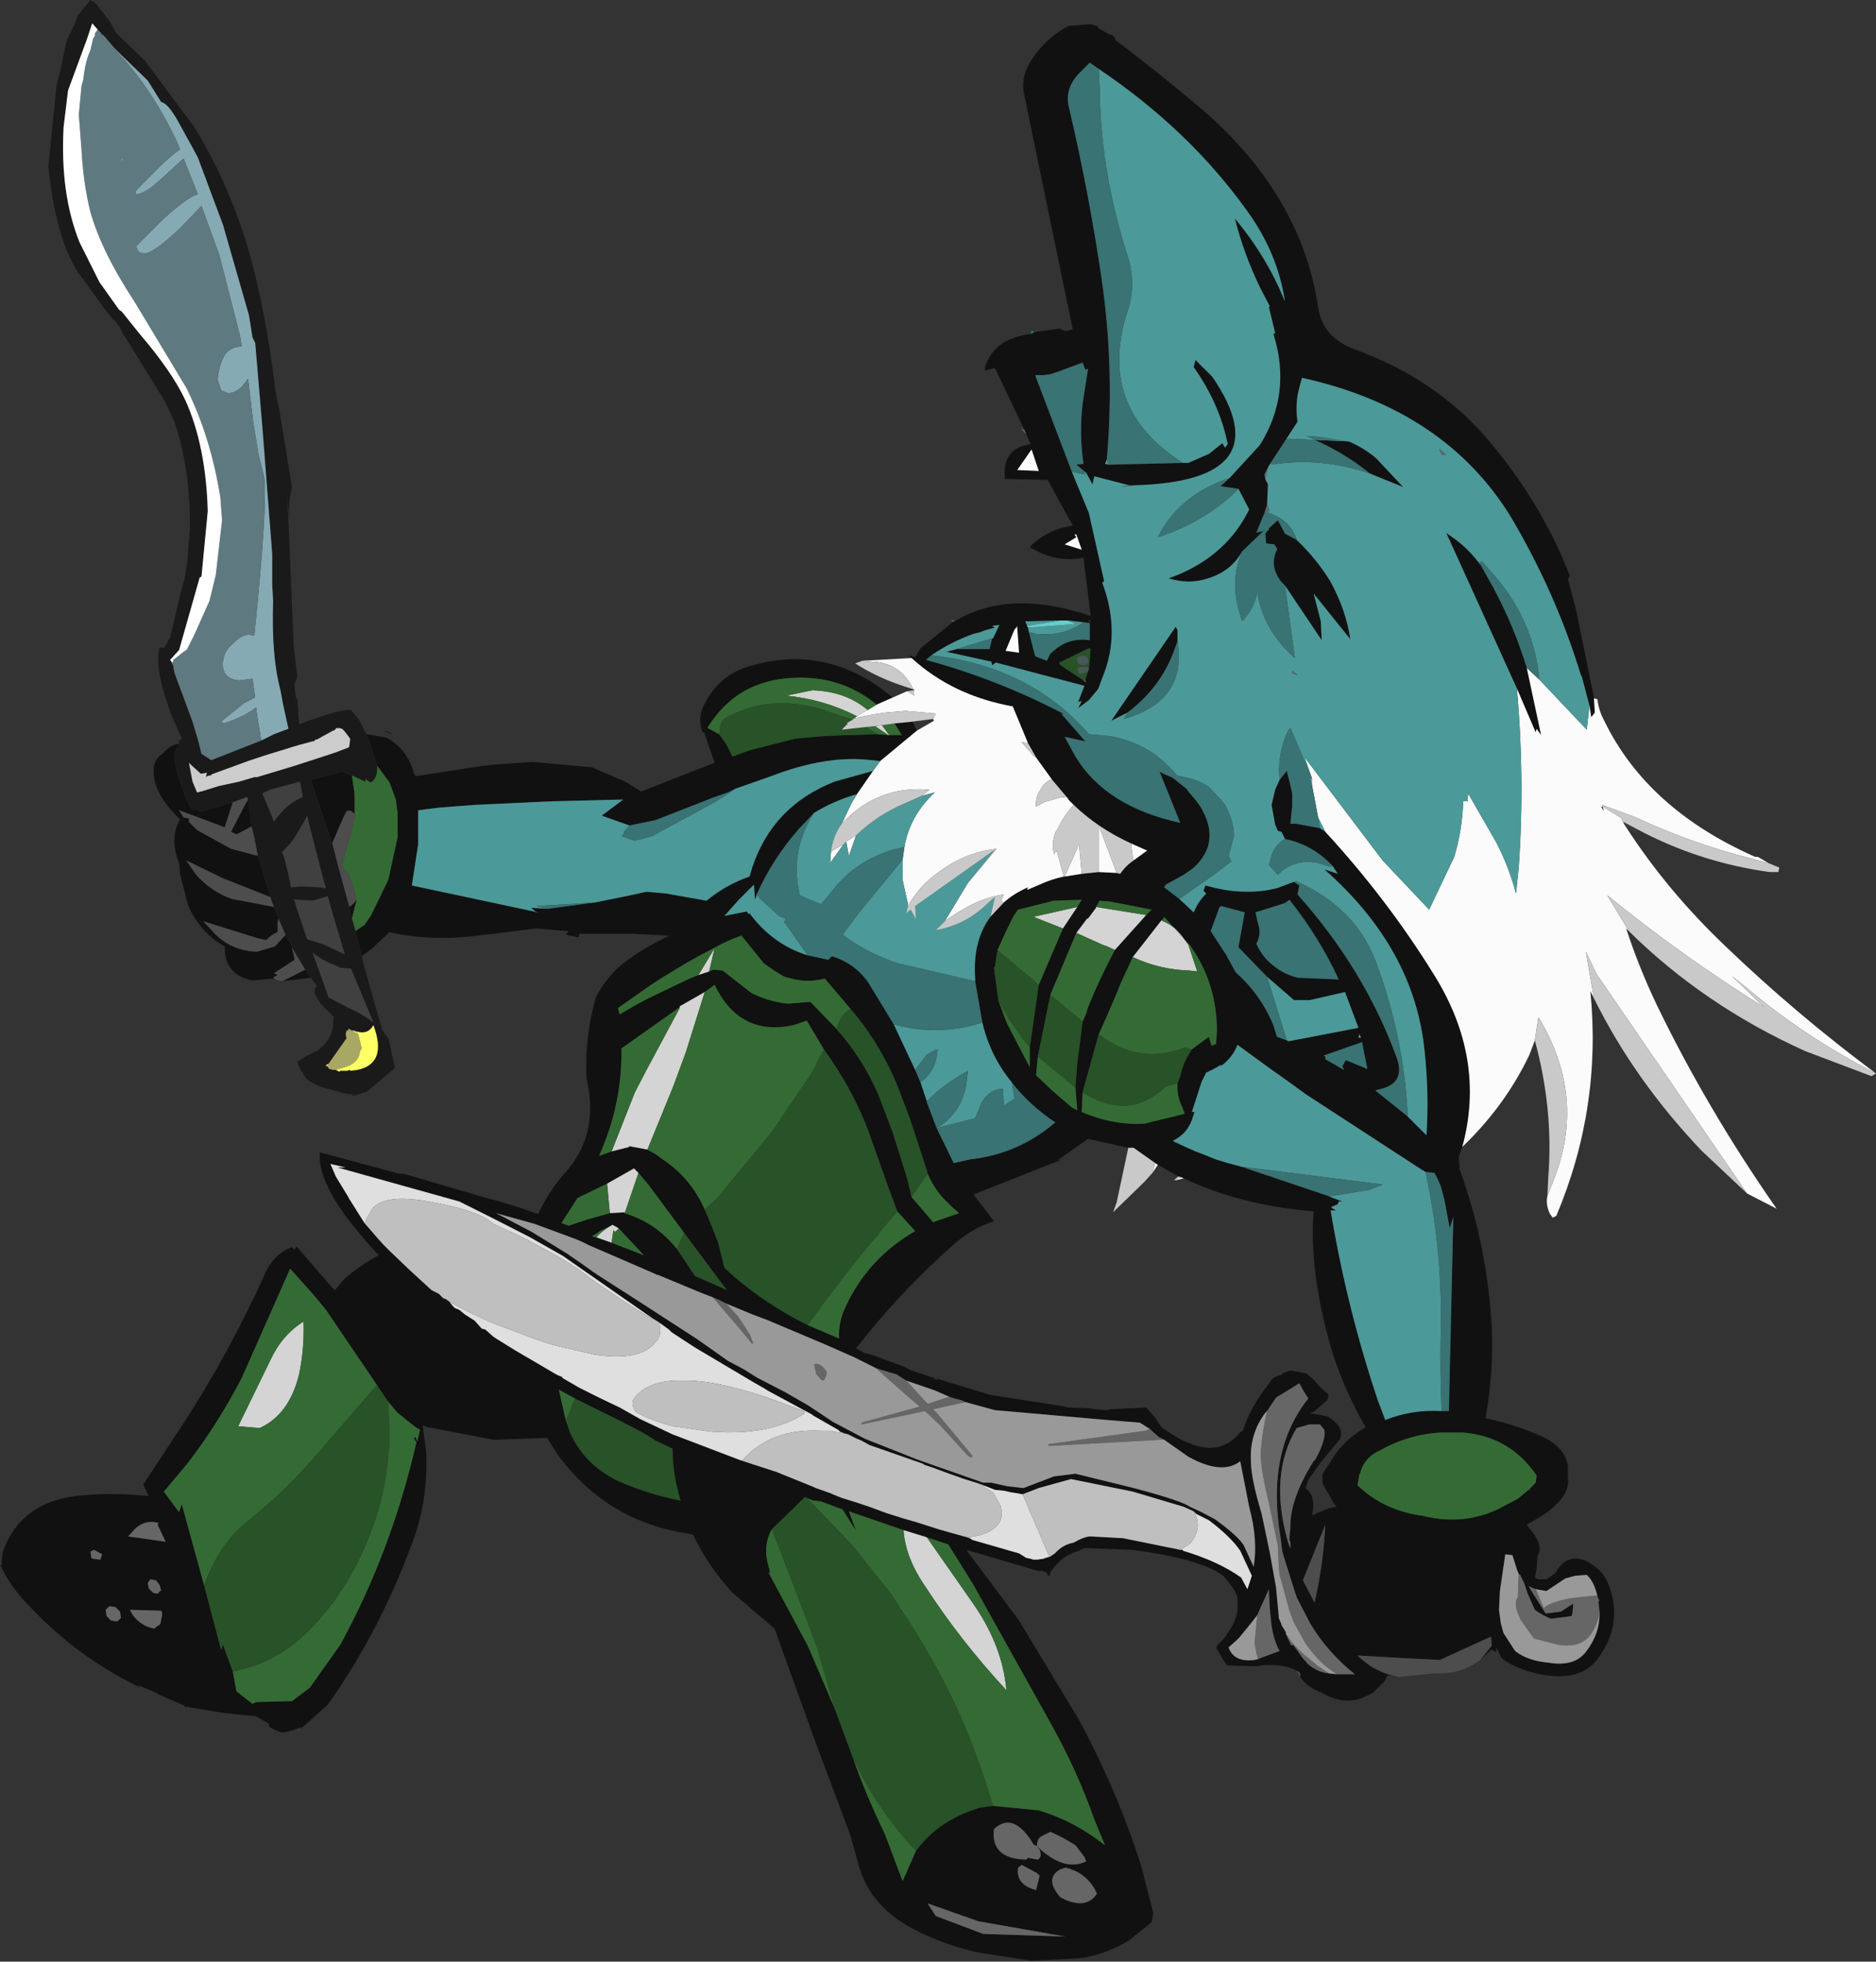 <?xml version="1.0" encoding="UTF-8" standalone="no"?>
<svg xmlns:ffdec="https://www.free-decompiler.com/flash" xmlns:xlink="http://www.w3.org/1999/xlink" ffdec:objectType="shape" height="109.55px" width="104.75px" xmlns="http://www.w3.org/2000/svg">
  <rect width="100%" height="100%" fill="#333333" stroke="none"/>
  <g transform="matrix(1.0, 0.0, 0.0, 1.0, -3.45, -0.75)">
    <path d="M88.15 39.2 L84.2 30.5 84.4 30.65 Q85.45 31.35 86.15 32.35 L86.85 33.6 Q88.0 35.75 88.7 38.05 L89.5 41.8 89.25 41.45 89.2 41.65 88.15 39.2 M92.2 40.15 L91.75 38.45 91.75 38.55 Q90.35 33.9 87.8 29.6 84.1 23.6 76.15 21.85 L76.0 22.4 Q75.75 23.3 75.9 24.3 L75.25 25.3 74.4 26.6 74.25 26.85 74.05 27.25 74.1 27.5 74.25 27.8 74.2 28.95 74.05 29.4 73.6 30.5 74.0 30.4 72.8 31.55 Q72.2 32.65 70.9 33.05 69.85 33.4 68.7 33.05 L69.1 32.9 Q71.95 31.75 73.2 29.2 L72.6 28.05 71.6 27.9 72.1 27.45 73.8 25.6 Q75.6 22.7 74.55 19.4 L74.65 19.35 74.3 17.9 74.35 17.85 73.85 16.9 Q72.9 14.95 72.4 12.95 74.2 15.1 75.2 17.6 74.8 14.9 73.1 12.55 69.85 8.0 64.8 4.6 L64.3 4.25 63.75 4.8 Q62.85 5.7 63.15 6.8 64.25 11.5 64.95 16.25 65.7 21.35 65.25 26.4 L65.15 26.65 65.35 26.7 69.5 26.6 69.8 26.6 70.95 26.1 71.7 25.5 71.85 25.75 72.0 25.55 Q71.55 23.3 70.1 21.25 L70.2 20.85 71.15 21.8 Q75.1 27.6 66.85 27.85 L66.5 27.85 64.55 27.35 64.45 27.8 64.1 27.15 63.55 26.7 63.95 26.65 Q63.7 25.0 63.9 23.3 L64.2 21.35 64.05 21.4 63.9 21.0 62.55 21.5 62.1 21.65 61.7 21.7 61.25 21.7 63.3 27.1 64.25 29.4 65.1 33.2 65.0 33.3 Q66.05 36.1 65.0 38.6 L64.8 39.15 64.75 39.25 64.25 39.85 63.65 40.3 63.85 39.9 63.65 39.95 64.0 39.05 59.05 37.75 58.85 37.9 58.8 37.7 56.3 37.15 56.85 37.0 58.7 37.0 58.85 36.4 58.9 36.4 59.25 35.65 58.85 35.7 59.0 35.8 58.45 35.95 58.2 36.05 57.8 36.15 Q56.55 36.6 55.45 37.35 L55.15 37.6 Q59.2 38.7 62.9 40.65 L62.7 40.6 64.05 42.15 62.9 41.9 63.5 43.0 Q65.2 45.8 69.35 46.7 L68.2 43.85 68.5 44.0 68.75 44.1 68.95 44.2 69.7 44.8 69.8 44.95 70.15 45.35 70.45 45.75 Q71.7 47.8 70.05 49.25 L69.55 49.6 68.55 50.15 68.45 50.3 69.3 50.95 70.1 51.7 Q70.35 51.1 70.8 50.65 L70.65 50.5 70.75 50.2 71.35 50.35 Q73.15 50.75 74.75 50.35 L75.55 50.05 75.7 50.0 76.0 50.2 75.9 50.7 Q79.65 54.9 81.45 59.85 81.95 61.3 80.4 61.6 L80.25 61.65 82.05 63.1 83.1 64.15 Q83.25 61.85 83.0 59.5 82.45 53.75 77.4 49.3 L78.15 49.55 77.85 49.1 77.6 48.85 Q76.6 47.9 75.2 47.6 L75.0 47.2 74.8 47.15 74.65 46.8 74.45 45.7 74.65 44.85 74.85 44.4 74.9 44.3 75.3 43.8 75.5 44.6 75.6 45.05 75.6 45.8 75.5 46.75 75.8 46.75 77.15 47.0 77.45 47.2 Q80.9 50.95 83.5 55.15 86.45 59.85 85.1 64.8 L84.9 65.35 84.95 66.0 84.95 66.05 Q86.5 70.3 86.75 74.95 86.85 77.4 86.4 79.95 88.05 80.3 89.5 80.95 90.85 81.55 91.0 82.65 L91.0 83.25 Q91.15 84.35 89.55 85.4 L88.7 85.9 89.15 86.5 Q89.6 87.2 89.3 87.65 L89.25 88.35 89.15 88.85 89.3 88.95 89.8 88.95 90.3 88.6 90.45 88.35 Q91.0 87.6 91.8 87.85 92.1 87.9 92.65 88.35 93.2 88.75 93.5 90.0 93.85 91.8 92.65 93.4 91.75 94.6 89.75 94.3 88.2 94.05 87.3 93.35 L87.0 92.75 87.0 93.0 86.75 92.9 86.75 92.85 86.1 93.45 86.75 92.65 86.7 92.15 83.85 93.45 81.8 93.35 79.25 93.2 Q80.2 94.15 81.55 94.4 L80.95 94.3 80.75 94.65 80.1 95.3 79.45 95.6 Q78.4 95.95 77.3 95.3 76.45 95.0 76.05 94.4 L76.05 94.2 75.95 94.1 75.85 94.05 Q75.15 93.65 73.9 93.75 L73.65 93.8 73.35 93.8 71.95 93.75 71.7 93.35 71.35 92.75 71.45 92.6 71.5 92.55 71.7 92.35 71.95 92.05 71.95 92.0 72.0 91.95 Q72.65 91.05 72.55 90.2 L72.55 90.0 Q72.5 89.6 71.75 88.75 70.5 87.8 66.65 87.3 L64.0 87.2 63.7 87.35 Q62.75 87.6 62.1 88.55 L62.05 88.8 61.85 88.55 61.55 88.45 61.5 88.5 57.4 87.3 60.35 91.25 63.7 96.8 Q65.9 100.9 67.2 105.05 L67.85 107.6 67.75 108.1 66.5 109.1 Q65.4 109.8 63.9 110.1 L61.05 110.25 58.15 109.8 Q56.2 109.4 54.4 108.45 51.85 107.1 51.3 104.55 L50.9 103.15 48.95 97.95 46.7 91.7 44.3 89.65 Q42.95 88.15 42.15 86.45 L41.6 86.35 Q37.25 85.6 34.6 82.0 L34.0 81.05 31.15 81.15 31.0 81.15 27.35 80.45 27.05 80.35 27.25 81.85 Q27.35 84.25 26.65 86.4 24.8 91.65 21.75 95.95 L20.25 97.3 20.3 97.2 19.55 97.45 19.15 97.5 18.9 97.4 18.5 97.2 18.45 97.0 17.75 96.6 15.85 96.4 14.05 96.1 13.9 96.05 13.8 96.1 13.75 96.0 12.25 95.35 12.2 95.3 11.15 94.85 11.3 95.0 Q7.75 93.3 5.05 90.4 4.0 89.35 3.45 88.1 L3.55 88.2 Q3.5 87.6 3.75 87.05 4.85 84.5 8.1 84.25 9.85 84.1 11.75 84.3 L11.45 83.65 13.85 80.0 Q16.25 76.25 18.15 72.1 18.65 70.8 19.75 70.4 L19.9 70.55 20.0 70.35 21.95 72.6 22.15 72.8 22.65 72.2 Q23.55 71.4 24.6 70.85 21.4 67.45 21.3 65.45 L21.3 65.1 25.75 66.3 26.0 66.3 30.6 67.65 31.0 67.75 32.35 68.15 33.5 68.55 Q34.05 67.35 34.95 66.3 36.95 64.15 36.2 60.95 L36.2 60.85 Q36.1 58.65 36.7 56.55 L36.7 56.5 Q37.25 55.35 38.25 54.55 39.5 53.6 40.85 53.0 L38.8 52.9 35.8 52.9 35.75 53.1 35.05 52.95 35.2 52.75 33.35 52.6 31.0 52.9 30.5 52.95 Q27.75 53.35 25.4 52.85 L25.2 52.8 24.25 53.7 23.65 54.15 23.3 52.75 23.8 52.4 24.15 51.9 25.1 49.95 25.15 49.8 25.65 47.5 25.65 46.15 25.55 45.4 25.2 44.45 24.5 43.5 24.1 42.25 23.9 41.75 25.05 41.95 Q26.2 42.6 26.55 43.9 L26.65 44.1 30.2 43.55 31.0 43.45 33.2 43.3 36.5 43.6 38.35 44.4 39.25 44.95 43.35 43.35 42.75 41.6 42.7 41.7 Q42.35 40.85 42.8 40.05 43.65 38.35 45.5 37.9 49.2 36.85 52.45 39.05 L53.3 39.7 52.4 40.1 Q50.45 38.5 47.85 38.6 44.6 38.7 42.95 41.4 L43.6 41.75 44.0 42.3 44.35 43.0 45.3 42.65 47.85 42.0 49.5 41.85 52.45 41.75 53.05 41.8 53.1 41.8 53.8 41.8 53.4 41.15 54.4 41.05 54.65 41.55 52.6 43.25 52.1 43.2 Q49.6 42.9 46.5 44.1 L44.5 44.8 44.1 45.0 43.25 45.3 40.05 46.55 38.6 46.85 37.05 46.3 38.25 45.4 34.25 45.5 31.0 45.65 29.95 45.7 28.0 45.85 26.8 46.0 26.8 47.9 26.5 49.85 26.45 50.2 33.25 51.65 33.55 51.75 33.35 51.65 33.1 51.45 34.05 51.5 36.65 51.15 38.4 50.8 39.55 50.55 40.65 50.65 42.9 51.05 Q44.0 50.15 45.3 49.7 L45.45 49.2 Q46.6 45.75 50.05 44.4 L52.2 43.8 51.3 45.1 Q50.05 45.45 48.9 46.15 L48.05 47.05 Q46.6 48.7 45.7 50.7 L45.65 50.9 45.6 50.95 45.6 50.9 45.55 50.15 45.1 50.6 44.7 51.0 43.9 51.9 45.15 51.65 45.25 51.8 45.3 51.75 Q46.6 53.5 48.55 54.1 L49.7 54.35 49.9 54.15 Q51.2 54.55 51.95 55.65 L53.35 57.95 54.55 60.5 54.85 61.2 55.2 62.25 55.2 62.3 55.75 63.75 56.7 65.7 57.6 65.5 Q60.3 65.2 62.35 63.45 L62.4 63.45 Q60.9 62.45 59.95 61.2 58.75 59.75 58.3 57.85 L57.9 55.55 57.9 55.4 Q57.75 53.3 58.75 51.95 L59.5 51.15 Q60.05 50.65 60.85 50.3 L60.8 50.45 61.5 50.15 Q62.15 49.85 62.85 49.7 L62.9 49.7 63.85 49.55 64.8 49.45 65.8 49.5 66.0 49.55 Q66.3 49.1 66.75 48.8 L67.5 48.25 66.6 47.85 Q64.75 47.0 63.4 45.7 L63.0 45.3 63.15 45.4 63.0 45.25 62.2 44.3 61.3 43.05 60.85 42.25 60.0 40.2 Q56.65 39.6 54.35 37.5 L54.2 37.35 54.55 37.45 54.85 36.95 56.7 35.45 56.75 35.45 Q59.8 33.6 64.35 35.15 L63.95 31.9 Q62.4 32.2 60.95 31.3 61.85 30.35 63.35 30.1 L61.95 27.55 59.55 27.5 59.55 26.95 Q59.65 25.75 61.0 25.55 L60.75 25.0 60.65 24.75 59.0 21.3 58.45 21.45 58.45 21.25 Q58.95 19.65 61.0 19.4 L61.2 19.3 62.6 19.1 62.95 19.25 63.35 19.15 60.6 5.85 Q60.5 5.05 60.9 4.35 61.65 3.0 63.1 2.2 L64.35 2.1 64.5 2.15 64.75 2.2 64.75 2.3 65.0 2.45 65.35 2.65 65.5 2.7 65.55 2.7 65.65 2.8 65.7 2.85 65.75 3.0 Q68.2 4.85 70.5 6.8 76.1 11.6 77.05 17.9 77.3 19.65 79.2 20.3 83.55 21.9 86.4 25.15 89.5 28.75 91.1 32.9 L91.0 33.1 91.45 34.8 92.45 39.7 92.45 39.75 92.5 40.55 92.3 40.8 92.2 40.15 M78.75 25.4 Q79.6 25.75 80.3 26.35 L81.8 27.95 79.95 27.2 Q78.35 25.9 76.35 25.1 L76.9 25.1 78.75 25.4 M75.85 30.9 Q77.0 32.0 77.75 33.25 78.6 34.8 78.85 36.45 L76.8 33.9 77.2 35.45 77.25 36.5 75.2 33.45 75.0 33.25 Q74.3 32.35 74.75 31.45 L74.75 31.35 74.7 31.3 74.6 31.15 74.15 31.1 74.1 30.55 74.25 30.35 74.3 30.35 74.3 30.25 74.8 29.8 75.2 30.55 75.85 30.9 M83.95 79.55 L84.35 79.55 84.6 68.7 84.4 69.35 84.1 67.75 83.9 67.0 83.75 66.65 83.55 66.25 83.05 66.2 82.8 66.05 76.35 61.85 75.6 61.3 74.4 60.45 72.55 59.1 Q72.25 59.85 71.6 60.3 L71.65 60.2 Q71.25 60.45 70.8 60.65 L70.55 61.15 70.0 62.85 70.15 62.85 70.0 63.3 Q69.7 64.1 68.95 64.45 L69.0 64.5 69.75 64.85 70.2 65.05 70.6 65.2 71.35 65.5 72.0 65.7 72.75 65.9 77.65 67.55 77.75 67.6 78.4 67.85 78.2 67.85 78.15 68.0 77.8 68.15 77.8 68.2 78.05 68.35 77.75 68.35 Q78.65 73.8 80.4 79.0 L80.8 80.05 Q82.3 79.45 83.95 79.55 M88.85 83.9 L89.2 83.55 89.25 83.15 Q87.75 80.95 85.1 80.75 L84.05 80.75 83.9 80.75 Q82.1 80.85 80.5 81.75 L80.3 81.85 Q79.6 82.25 79.4 83.0 L79.35 83.1 79.25 83.7 79.65 84.05 Q81.0 85.15 82.9 85.4 85.1 85.95 87.05 85.05 L88.2 84.45 88.8 83.95 88.9 83.95 88.85 83.9 M92.65 89.9 Q92.45 89.05 92.05 88.7 L91.4 88.75 90.85 88.9 89.8 89.6 89.2 89.5 88.95 89.4 88.85 89.35 88.8 89.3 88.9 89.5 89.75 90.85 89.8 90.85 90.6 90.75 91.3 90.3 91.25 90.85 91.2 91.0 90.05 91.15 Q89.55 90.95 89.15 90.65 L88.75 89.75 88.55 89.15 88.35 88.75 88.35 88.7 88.25 88.65 88.15 88.4 87.9 87.6 87.5 87.55 87.2 89.6 87.15 90.65 87.25 91.4 87.4 91.95 88.05 92.95 Q88.75 93.5 89.9 93.6 91.35 93.85 92.0 93.0 92.85 91.9 92.75 90.65 L92.7 90.2 92.75 90.1 92.7 90.05 92.65 89.9 M60.1 35.9 L59.6 37.1 60.35 37.2 60.25 35.8 60.25 35.75 60.25 35.7 60.1 35.9 M61.45 27.05 L61.05 25.85 60.25 27.0 61.45 27.05 M63.45 30.6 L63.55 30.75 62.9 31.15 63.85 31.45 63.55 30.6 63.45 30.6 M60.85 35.8 L60.9 36.05 61.25 37.4 61.9 37.65 62.1 37.25 62.4 37.0 Q63.2 36.35 64.3 36.5 L64.3 35.55 63.95 35.5 63.05 35.4 62.65 35.4 60.7 35.45 60.8 35.7 60.85 35.8 M64.25 38.1 L64.35 37.0 64.25 36.95 62.6 37.75 62.6 37.85 63.95 38.75 64.05 38.85 64.1 38.85 64.05 38.7 64.2 38.25 64.25 38.1 M64.2 35.4 L64.3 35.45 64.35 35.4 64.2 35.4 M66.4 40.55 L65.5 41.0 69.1 35.75 69.2 35.95 69.2 36.55 69.0 37.1 Q68.25 39.15 66.4 40.55 M13.45 42.3 L13.45 42.45 Q13.2 42.6 13.2 42.85 13.15 43.45 13.6 44.7 14.05 45.95 14.25 46.0 L14.35 45.9 14.65 46.1 16.45 45.55 16.0 46.95 13.45 46.0 13.7 46.4 14.0 46.45 14.0 46.65 14.45 47.1 16.35 48.15 17.85 48.55 18.55 50.85 15.9 49.8 13.85 48.8 14.4 49.6 Q15.25 50.55 16.4 50.95 L18.75 51.4 19.0 52.05 18.95 52.25 18.95 52.8 18.75 52.9 18.6 53.0 18.3 53.25 17.85 53.15 14.8 52.2 15.45 52.9 Q16.4 53.85 17.8 53.9 L18.8 53.6 19.4 52.95 19.75 53.65 19.9 54.35 18.75 55.1 18.95 55.2 18.7 55.35 18.85 55.45 18.7 55.4 17.5 55.5 Q15.95 55.15 16.0 53.6 L15.65 53.4 Q14.5 52.6 13.95 51.3 L13.5 49.55 13.45 48.95 Q12.9 47.6 13.5 46.5 11.85 44.95 12.05 43.5 12.15 43.1 12.5 42.85 L12.4 43.0 Q12.85 42.4 13.35 42.3 L13.45 42.3 M17.3 45.4 L17.5 46.9 16.65 47.35 16.35 47.2 17.1 45.75 17.3 45.4 M17.7 47.7 L17.7 47.75 17.6 47.7 17.7 47.7 M20.5 54.9 L20.8 55.35 19.2 55.55 20.5 54.9 M22.9 42.5 L22.95 42.45 23.0 42.55 22.9 42.5 M23.1 44.05 L23.25 45.1 23.25 45.4 23.25 46.2 23.0 46.0 22.8 46.05 22.6 46.45 22.0 47.85 20.8 44.3 22.55 43.85 22.65 43.9 23.1 44.05 M23.35 51.0 L23.35 51.05 23.1 52.05 22.95 51.4 23.2 51.2 23.35 51.0 M37.6 65.05 L38.6 64.8 38.55 64.75 39.6 64.95 40.05 65.2 40.6 65.6 Q42.05 66.6 42.8 68.3 L43.1 69.0 43.55 70.15 43.9 71.55 44.45 72.05 Q46.2 73.55 48.35 74.65 L48.55 74.75 50.3 75.5 Q50.25 74.55 50.7 73.65 51.95 71.0 54.55 69.5 L53.55 68.4 53.05 67.05 52.25 64.8 51.9 63.8 Q50.95 61.4 49.45 59.35 L48.5 57.75 47.9 57.95 47.75 58.0 Q44.75 58.65 43.35 55.75 L42.8 56.15 41.4 56.95 41.4 57.0 38.15 59.3 Q38.2 62.4 36.9 65.3 L37.6 65.05 M50.95 57.1 L49.5 55.4 Q48.55 55.65 47.65 55.4 L47.25 55.3 46.75 55.0 46.1 54.55 44.85 53.0 Q44.1 53.25 43.4 53.65 L42.45 54.15 Q41.1 54.9 39.8 55.75 L37.95 57.05 38.05 57.4 38.9 56.9 39.65 56.5 41.95 55.4 42.45 55.2 43.05 55.0 43.3 54.9 43.8 54.95 45.4 56.2 Q46.4 56.7 47.45 56.8 L48.7 56.7 50.15 58.2 Q51.65 59.9 52.5 61.9 L53.3 64.0 54.1 66.55 54.35 67.6 55.55 69.0 57.0 68.5 56.6 68.15 56.4 67.95 Q55.65 67.25 55.25 66.3 L55.2 66.1 54.25 63.2 53.6 61.5 Q52.65 59.1 50.95 57.1 M39.85 74.35 L35.4 71.25 34.9 70.9 33.05 69.85 31.0 68.8 29.1 67.85 22.3 65.95 22.75 65.95 21.9 65.75 22.2 66.45 22.9 67.6 22.95 67.7 23.8 69.05 24.45 69.8 24.85 70.25 25.2 70.6 25.25 70.65 26.35 71.7 27.55 72.8 27.95 73.0 28.2 73.25 28.35 73.3 28.55 73.45 28.7 73.65 28.85 73.8 29.1 73.9 29.4 74.15 29.95 74.5 30.35 74.95 30.55 75.0 31.0 75.4 31.15 75.5 32.2 76.15 34.5 77.5 34.6 77.55 34.85 77.65 34.85 77.7 35.8 78.25 37.0 78.85 38.05 79.35 39.2 80.0 41.0 80.85 44.8 82.3 46.8 82.95 48.9 83.8 49.0 83.85 49.85 84.15 49.95 84.2 50.45 84.4 51.25 84.65 52.0 84.9 52.95 85.25 53.9 85.55 54.6 85.75 55.85 86.15 56.55 86.35 57.45 86.6 57.6 86.65 57.75 86.75 60.35 87.5 60.75 87.75 61.0 87.8 61.15 87.85 61.35 87.85 61.7 87.8 62.0 87.7 62.05 87.7 62.35 87.5 Q62.8 87.0 63.4 86.9 63.9 86.6 64.3 86.55 L66.15 86.65 69.35 87.3 69.5 87.3 69.5 87.35 Q71.5 87.95 72.75 88.85 L73.1 89.5 73.35 88.75 72.7 87.35 Q72.15 86.55 70.95 85.65 L70.25 85.3 70.1 85.15 69.55 84.9 66.7 84.05 63.25 83.35 61.45 83.85 60.55 84.2 60.0 84.1 59.95 84.1 59.5 84.0 59.0 83.95 58.75 83.85 58.1 83.6 57.3 83.35 56.45 83.05 55.5 82.7 55.05 82.55 55.0 82.5 52.0 81.45 51.55 81.2 51.3 81.1 50.8 80.85 50.6 80.8 50.35 80.7 50.25 80.6 48.85 79.8 48.8 79.75 46.3 78.4 46.15 78.3 45.45 77.9 42.25 76.0 40.95 75.15 40.8 75.0 40.25 74.6 39.85 74.35 M24.5 78.1 L21.65 73.9 20.95 73.05 19.65 71.6 16.95 77.7 Q15.6 80.3 13.9 82.5 L12.6 84.05 13.45 85.2 13.6 84.75 14.85 89.3 15.8 92.9 15.9 92.6 16.45 94.1 16.65 95.2 17.55 95.9 17.75 95.8 19.75 95.75 20.75 95.0 22.45 92.6 Q25.3 87.4 26.7 81.3 L26.55 81.05 26.65 81.0 26.75 81.25 26.9 80.6 26.65 80.45 25.65 79.65 25.1 79.0 24.5 78.1 M37.35 66.85 L35.7 67.65 34.8 69.05 35.2 69.2 36.25 68.85 37.5 68.5 38.35 68.45 38.3 68.5 Q40.05 69.0 41.25 70.5 L42.25 72.0 44.05 72.8 43.85 72.55 41.65 69.6 39.65 66.9 39.1 66.25 38.85 66.0 37.35 66.85 M43.25 73.2 L42.6 72.95 40.2 71.95 40.15 71.95 40.05 71.9 37.4 70.75 36.35 70.3 35.95 70.1 35.6 69.95 33.3 69.1 31.15 68.5 33.15 69.55 35.1 70.75 35.9 71.3 36.6 71.8 36.9 72.0 38.85 73.25 40.55 74.35 42.4 75.55 44.1 76.75 44.95 77.2 45.75 77.7 47.3 78.5 48.6 79.25 49.95 80.15 51.75 81.1 54.65 82.25 58.35 83.55 58.8 83.55 59.7 83.75 60.6 83.85 62.3 83.2 63.5 83.05 66.75 83.85 Q69.4 84.55 69.9 84.9 L70.55 85.2 71.3 85.6 Q72.55 86.5 72.9 87.05 L73.45 88.25 Q73.7 86.75 73.2 84.9 L72.7 82.35 Q71.7 83.15 69.8 82.1 L68.45 81.15 68.15 81.0 67.65 80.55 67.1 80.2 65.25 80.05 59.0 79.5 57.35 79.05 57.15 78.95 56.75 78.85 56.45 78.75 55.65 78.4 54.05 77.85 53.5 77.5 52.65 77.25 52.5 77.2 52.35 77.15 51.65 76.8 51.15 76.55 50.7 76.35 49.45 75.8 46.25 74.45 45.45 74.15 44.0 73.55 43.7 73.4 43.5 73.3 43.25 73.2 M37.6 70.15 L39.4 70.85 38.0 69.35 37.65 69.15 36.95 69.5 36.5 69.8 36.75 69.85 37.6 70.15 M10.6 86.55 L12.7 86.85 12.25 85.9 12.3 85.8 Q11.4 85.55 10.75 86.4 L10.6 86.55 M9.05 87.85 L9.15 87.55 8.7 87.3 8.5 87.4 8.55 87.75 8.65 87.8 9.05 87.85 M9.4 91.0 L9.65 91.25 10.0 91.3 10.2 91.1 10.15 90.75 9.9 90.5 9.55 90.45 9.35 90.65 9.4 91.0 M11.85 88.95 L11.7 89.15 11.75 89.45 12.0 89.7 12.25 89.75 12.45 89.55 12.35 89.25 12.15 89.0 11.85 88.95 M12.45 90.7 L10.7 90.65 Q11.0 91.3 11.7 91.6 L12.05 91.7 12.4 91.45 12.5 90.95 12.5 90.8 12.45 90.7 M35.05 80.1 L35.3 80.8 Q36.1 82.55 37.95 83.45 39.65 84.2 41.45 84.55 41.0 83.05 41.0 81.65 L40.05 81.2 Q39.55 80.8 36.05 79.1 L35.55 78.85 34.65 78.35 35.05 80.1 M74.2 55.3 L72.6 53.65 72.95 51.7 71.65 51.35 71.55 51.4 71.05 52.75 71.9 54.05 72.45 55.05 Q73.85 56.3 74.55 58.0 L74.75 58.65 75.3 58.85 75.4 58.9 79.3 58.15 78.55 56.15 76.6 56.6 75.7 56.6 74.2 55.3 M75.15 51.2 L73.55 51.7 73.7 52.35 Q73.9 52.9 73.6 53.45 73.95 54.25 74.65 54.75 75.15 55.15 75.9 55.35 L78.2 55.45 Q77.15 53.15 75.45 51.0 L75.25 51.15 75.15 51.2 M70.0 59.35 L70.95 58.65 71.1 59.15 71.35 59.05 71.4 58.35 Q71.4 55.65 69.9 53.55 L68.45 51.95 68.45 52.0 68.3 52.15 66.7 54.2 66.45 54.75 66.05 55.6 65.75 56.35 65.1 57.85 64.8 58.5 63.9 61.75 63.85 62.85 Q65.6 63.6 67.35 63.5 L69.6 62.95 69.45 62.55 Q69.15 61.95 69.2 61.25 L69.35 60.85 Q69.5 60.1 70.0 59.35 M79.35 58.5 L79.3 58.7 79.45 58.7 79.35 58.5 M77.45 59.75 L77.45 59.9 78.5 60.5 78.4 60.3 78.6 59.95 79.8 60.45 79.5 58.95 77.35 59.7 77.45 59.75 M67.45 51.85 L67.75 51.55 65.45 51.1 64.85 51.05 64.65 51.4 64.65 51.45 64.2 52.05 64.15 52.05 63.55 52.85 62.1 56.3 61.4 59.75 61.3 60.8 62.2 61.65 63.3 62.6 63.6 62.75 63.5 61.5 63.5 61.45 63.6 60.15 63.9 57.8 64.1 57.35 64.2 57.0 Q64.85 55.4 65.65 53.9 L65.7 53.8 67.45 51.85 M63.6 51.4 L63.85 51.0 62.3 51.05 60.3 51.55 60.4 51.4 60.05 51.9 59.65 52.7 59.15 53.8 59.0 54.75 58.95 54.8 59.2 56.65 59.45 57.3 59.5 57.45 59.7 57.95 60.95 60.35 60.95 59.25 61.45 55.75 62.8 52.6 63.6 51.4 M67.95 65.7 L66.75 64.85 66.45 64.85 64.2 64.35 62.5 65.55 62.75 65.5 57.95 67.4 57.8 67.45 58.95 68.95 Q57.7 69.35 56.7 70.25 53.7 72.9 51.25 76.05 L51.7 76.3 52.25 76.45 53.05 76.75 54.0 77.1 54.25 77.25 55.6 77.7 55.7 77.8 55.9 77.75 55.95 77.8 58.75 78.65 62.6 79.25 63.1 79.35 64.3 79.4 64.6 79.45 65.25 79.5 65.45 79.45 67.45 79.35 67.9 79.85 68.3 80.45 Q70.95 82.4 72.4 81.05 L72.75 80.7 72.85 80.65 Q73.25 79.35 74.35 77.95 74.55 77.6 74.95 77.55 75.25 77.3 75.6 77.3 L76.4 77.45 76.8 77.8 77.2 78.25 77.65 78.65 77.55 78.95 76.85 79.55 76.6 79.7 76.8 79.7 77.6 79.85 77.8 80.0 Q78.55 80.55 78.25 81.15 L77.2 82.4 76.5 83.4 76.35 83.85 76.4 83.9 Q76.95 84.35 76.7 85.4 L77.0 85.25 77.35 85.1 77.6 85.0 78.0 84.9 78.1 84.9 77.95 84.75 77.3 83.6 77.3 83.05 77.6 82.6 77.95 82.05 Q78.45 81.3 79.25 80.75 L79.7 80.45 Q78.3 78.0 77.65 75.6 76.55 71.55 76.8 68.4 72.65 68.05 69.55 66.55 L69.4 66.5 69.25 66.45 68.1 65.8 67.95 65.7 M53.9 86.2 L50.85 85.15 51.25 86.25 50.5 85.05 49.3 84.6 48.85 84.55 48.5 84.4 48.4 84.35 46.55 86.15 Q46.0 87.1 46.4 88.35 L46.45 88.6 46.35 88.55 48.55 92.65 50.05 96.15 51.05 98.85 Q51.8 101.0 52.85 103.15 L53.85 105.8 54.6 104.1 Q55.85 102.4 58.15 101.7 L58.9 101.6 61.45 101.85 Q63.45 102.45 65.15 103.8 L64.55 102.35 Q63.6 99.65 62.15 97.05 L57.8 89.25 56.4 87.0 55.2 86.6 53.9 86.2 M78.1 94.25 L79.1 94.25 Q77.55 93.0 76.6 91.4 L75.85 89.95 75.2 87.9 75.05 87.4 74.95 86.6 Q74.15 81.8 76.5 78.85 L76.25 78.45 76.0 78.0 74.7 78.8 74.2 79.55 74.1 79.65 Q73.2 80.85 73.3 82.4 73.3 83.3 73.9 85.3 L74.35 87.45 74.7 89.4 74.85 91.0 74.85 91.1 75.0 91.45 75.0 91.5 75.25 91.9 75.25 92.0 75.55 92.65 75.65 92.6 76.05 93.15 76.15 93.3 76.5 93.7 Q77.05 94.15 77.65 94.2 L78.1 94.25 M76.55 80.3 L75.85 80.5 Q74.3 83.1 75.35 86.8 L75.4 86.95 75.5 87.25 75.5 87.0 75.5 86.95 75.5 86.85 75.45 86.8 75.45 86.55 75.5 86.1 Q75.45 84.5 76.8 82.35 L76.9 82.25 Q77.5 81.15 77.4 80.6 L77.15 80.3 76.55 80.3 M76.2 89.0 L76.25 89.1 76.85 90.25 Q77.35 88.05 77.45 85.9 L76.2 89.0 M73.65 90.95 L73.3 91.4 72.65 92.2 72.5 92.35 72.05 92.75 Q72.35 93.6 73.5 93.45 L73.7 93.4 73.95 93.3 74.9 92.95 Q74.6 92.45 74.45 91.55 L74.35 90.55 74.3 89.5 73.65 90.95 M61.3 106.3 L61.5 105.5 61.35 105.35 60.5 104.9 60.3 105.05 Q60.15 106.0 61.3 106.3 M62.95 105.05 L62.65 105.15 Q61.75 105.65 62.65 106.7 L62.95 106.85 Q64.15 107.35 64.7 106.5 L64.55 106.2 Q64.0 105.3 62.95 105.05 M61.35 103.85 L61.15 103.75 61.1 103.65 Q60.0 101.9 58.95 102.9 58.75 104.55 60.75 104.6 L60.85 104.5 61.4 104.6 Q61.65 104.45 61.5 104.05 L61.35 103.85 Q62.85 105.3 64.1 104.7 L64.0 104.45 63.5 103.8 Q62.8 103.35 62.1 103.05 L61.6 103.3 Q61.35 103.45 61.35 103.85 M55.7 107.75 L58.35 108.75 62.95 108.9 58.1 108.05 55.25 107.05 55.7 107.75" fill="#111111" fill-rule="evenodd" stroke="none"/>
    <path d="M88.15 39.2 L89.2 41.65 89.25 41.45 89.5 41.8 88.7 38.05 89.4 38.7 92.05 41.5 92.2 40.15 92.3 40.8 92.5 40.55 92.45 39.75 92.65 39.8 Q92.7 40.4 93.05 41.05 95.45 45.95 101.45 48.6 L101.6 48.6 102.2 48.95 101.45 48.75 Q98.0 47.9 94.8 46.4 L92.9 45.7 92.95 45.8 92.85 45.8 93.0 46.05 92.95 45.8 94.0 46.45 94.05 46.65 94.15 46.8 94.25 46.95 Q96.55 50.5 99.75 53.55 103.7 57.35 108.2 60.7 104.2 58.65 100.9 55.85 L100.15 55.25 101.95 57.0 Q97.3 54.1 93.2 50.75 L94.4 52.75 94.25 52.6 Q94.95 54.75 95.95 56.85 98.75 62.65 102.65 68.25 L101.0 67.4 92.6 55.15 92.0 53.9 92.45 56.5 92.25 56.1 Q92.9 62.6 90.35 68.65 L90.15 68.75 90.0 68.55 Q89.75 68.05 89.85 67.55 L90.2 66.65 Q92.05 62.0 89.35 57.55 L89.15 58.85 88.85 59.65 Q87.5 62.5 85.1 64.8 86.45 59.85 83.5 55.15 80.9 50.95 77.45 47.2 L77.05 46.4 76.7 44.55 76.7 44.25 76.7 44.2 76.3 43.05 80.65 48.8 83.25 51.55 84.65 48.6 Q85.1 47.1 85.15 45.5 L85.4 45.5 85.4 45.2 85.45 45.1 87.0 47.8 Q87.7 49.15 88.1 50.65 L88.25 49.2 Q88.6 44.25 88.15 39.2 M56.75 35.45 L56.7 35.45 56.5 35.35 56.75 35.45 M54.35 37.5 Q56.65 39.6 60.0 40.2 L60.85 42.25 60.5 42.2 61.15 42.95 61.3 43.05 62.2 44.3 62.1 44.3 Q61.7 44.5 61.55 44.85 61.25 45.25 61.3 45.8 L61.75 45.55 62.6 45.3 63.0 45.25 63.15 45.4 63.0 45.3 63.4 45.7 Q62.85 46.3 62.5 47.05 L62.4 47.2 Q62.15 47.8 62.3 48.45 L62.45 48.25 62.85 49.7 Q62.15 49.85 61.5 50.15 L60.8 50.45 60.85 50.3 Q60.05 50.65 59.5 51.15 L59.35 51.05 59.5 50.7 Q58.5 50.85 57.55 51.35 56.8 51.75 56.2 52.2 L57.5 50.05 59.1 48.15 Q57.3 48.35 55.8 49.5 54.75 50.25 54.15 51.35 L54.15 51.25 53.85 49.9 53.85 48.75 53.95 48.05 Q54.25 46.3 55.65 45.0 L54.9 45.2 55.35 44.85 Q52.45 44.6 50.45 46.75 L51.0 45.6 51.3 45.1 52.2 43.8 52.6 43.25 54.65 41.55 55.6 41.0 55.55 40.9 55.7 40.6 54.0 40.45 52.85 40.55 52.2 40.65 51.45 40.8 51.1 40.9 51.3 40.75 51.6 40.55 51.9 40.4 52.4 40.1 53.3 39.7 54.1 39.35 54.5 39.6 54.45 39.3 54.55 39.25 54.45 39.25 Q53.75 37.75 52.1 37.7 L51.6 37.65 54.35 37.5 M66.6 47.85 L67.5 48.25 66.75 48.8 66.7 48.6 66.6 47.85 M65.8 49.5 L64.8 49.45 64.8 48.7 64.8 47.6 64.8 46.85 65.8 49.5 M63.85 49.55 L62.9 49.7 63.7 47.9 63.85 49.55 M60.25 35.75 L60.25 35.8 60.35 37.2 59.6 37.1 60.1 35.9 60.25 35.75 M49.85 48.3 L50.55 47.9 49.8 48.95 49.85 48.3 M50.7 47.75 L51.25 47.4 50.85 48.55 50.7 47.75 M61.45 27.05 L60.25 27.0 61.05 25.85 61.45 27.05 M63.45 30.6 L63.55 30.6 63.85 31.45 62.9 31.15 63.55 30.75 63.45 30.6 M67.95 65.7 L68.1 65.8 67.8 66.25 67.95 65.7 M69.4 66.5 L69.55 66.55 69.15 66.65 69.0 66.65 69.4 66.5" fill="#fbfbfb" fill-rule="evenodd" stroke="none"/>
    <path d="M53.1 41.8 L53.05 41.8 52.6 41.5 52.3 41.3 52.7 41.25 53.1 41.8 M51.3 40.75 Q49.45 39.8 47.35 39.6 L48.8 39.3 Q50.65 39.35 51.9 40.4 L51.6 40.55 51.3 40.75 M37.6 65.05 L38.9 61.75 39.55 60.5 41.4 57.05 41.4 56.95 42.8 56.15 41.75 59.5 41.05 61.4 40.05 63.85 39.6 64.95 38.55 64.75 38.6 64.8 37.6 65.05 M43.05 55.0 L42.45 55.2 43.35 53.7 43.05 55.0 M37.5 68.5 L37.35 66.85 38.85 66.0 39.1 66.25 38.35 68.45 37.5 68.5 M37.6 70.15 L36.75 69.85 Q37.1 69.45 37.65 69.15 L38.0 69.35 37.8 69.55 37.7 69.45 37.6 70.15 M16.75 80.4 L18.55 76.7 Q19.2 75.3 20.4 74.55 20.45 76.1 20.15 77.5 19.6 79.75 17.95 80.5 L16.75 80.4 M66.7 54.2 L68.3 52.15 68.4 52.2 Q69.1 52.5 69.5 53.1 L69.8 53.5 70.3 55.0 69.85 54.95 Q68.2 54.9 66.7 54.2 M67.45 51.85 L65.7 53.8 65.15 53.55 65.1 53.55 63.55 52.85 64.15 52.05 64.2 52.05 64.65 51.45 64.65 51.4 67.45 51.85 M63.6 51.4 L62.8 52.6 61.15 51.95 63.6 51.4 M53.9 86.2 L55.2 86.6 57.75 90.25 Q59.3 92.45 59.6 94.75 L59.65 95.15 Q57.1 92.4 55.15 89.4 54.0 87.75 53.9 86.2" fill="#d4d4d4" fill-rule="evenodd" stroke="none"/>
    <path d="M53.4 41.15 L53.8 41.8 53.1 41.8 52.7 41.25 53.4 41.15 M53.05 41.8 L52.45 41.75 51.8 41.35 52.3 41.3 52.6 41.5 53.05 41.8 M43.6 41.75 L42.95 41.4 Q44.6 38.7 47.85 38.6 50.45 38.5 52.4 40.1 L51.9 40.4 Q50.65 39.35 48.8 39.3 L47.35 39.6 Q49.45 39.8 51.3 40.75 L51.1 40.9 51.05 40.95 49.3 40.35 Q46.35 39.5 43.95 40.85 43.6 41.1 43.65 41.65 L43.6 41.75 M24.5 43.5 L25.2 44.45 25.55 45.4 25.65 46.15 25.65 47.5 25.15 49.8 25.1 49.95 24.15 51.9 23.8 52.4 23.3 52.75 23.1 52.05 23.35 51.05 23.35 51.0 23.1 49.95 22.95 49.75 22.95 49.65 22.85 49.45 22.6 49.15 22.55 49.05 23.1 47.1 23.25 46.4 23.25 46.2 23.25 45.4 23.25 45.1 23.1 44.05 23.85 44.4 23.85 44.25 24.15 44.45 Q24.55 44.2 24.5 43.5 M88.8 83.95 L88.2 84.45 87.05 85.05 Q85.1 85.95 82.9 85.4 81.0 85.15 79.65 84.05 L79.25 83.7 79.35 83.1 79.4 83.0 Q79.6 82.25 80.3 81.85 L80.5 81.75 Q82.1 80.85 83.9 80.75 L84.05 80.75 85.1 80.75 Q87.75 80.95 89.25 83.15 L89.2 83.55 88.85 83.9 88.8 83.95 M41.4 56.95 L41.4 57.05 39.55 60.5 38.9 61.75 37.6 65.05 36.9 65.3 Q38.2 62.4 38.15 59.3 L41.4 57.0 41.4 56.95 M39.6 64.95 L40.05 63.85 41.05 61.4 41.75 59.5 42.8 56.15 43.35 55.75 Q44.75 58.65 47.75 58.0 L47.9 57.95 48.5 57.75 49.45 59.35 48.75 60.7 46.55 63.95 43.5 67.65 42.8 68.3 Q42.05 66.6 40.6 65.6 L40.05 65.2 39.6 64.95 M42.45 55.2 L41.95 55.4 39.65 56.5 38.9 56.9 38.05 57.4 37.95 57.05 39.8 55.75 Q41.1 54.9 42.45 54.15 L43.4 53.65 Q44.1 53.25 44.85 53.0 L46.1 54.55 46.75 55.0 47.25 55.3 47.65 55.4 Q48.55 55.65 49.5 55.4 L50.95 57.1 Q50.45 57.35 50.25 57.95 L50.15 58.2 48.7 56.7 47.45 56.8 Q46.4 56.7 45.4 56.2 L43.8 54.95 43.3 54.9 43.05 55.0 43.35 53.7 42.45 55.2 M55.25 66.3 Q55.65 67.25 56.4 67.95 L56.6 68.15 57.0 68.5 55.55 69.0 54.35 67.6 55.25 66.3 M14.85 89.3 L13.6 84.75 13.45 85.2 12.6 84.05 13.9 82.5 Q15.6 80.3 16.95 77.7 L19.65 71.6 20.95 73.05 21.65 73.9 24.5 78.1 24.1 78.55 21.2 81.9 Q19.45 83.95 17.4 85.6 15.65 86.95 14.85 89.3 M25.1 79.0 L25.65 79.65 26.65 80.45 26.9 80.6 26.75 81.25 26.65 81.0 26.55 81.05 26.7 81.3 Q25.3 87.4 22.45 92.6 L20.75 95.0 19.75 95.75 17.75 95.8 17.55 95.9 16.65 95.2 16.45 94.1 Q19.05 93.6 20.95 91.55 22.8 89.6 23.9 86.95 25.1 84.2 25.2 81.0 L25.15 79.35 25.1 79.0 M37.5 68.5 L36.25 68.85 35.2 69.2 34.8 69.05 35.7 67.65 37.35 66.85 37.5 68.5 M39.1 66.25 L39.65 66.9 41.65 69.6 41.25 70.5 Q40.05 69.0 38.3 68.5 L38.35 68.45 39.1 66.25 M38.0 69.35 L39.4 70.85 37.6 70.15 37.7 69.45 37.8 69.55 38.0 69.35 M36.75 69.85 L36.5 69.8 36.95 69.5 37.65 69.15 Q37.1 69.45 36.75 69.85 M16.75 80.4 L17.95 80.5 Q19.6 79.75 20.15 77.5 20.45 76.1 20.4 74.55 19.2 75.3 18.55 76.7 L16.75 80.4 M35.05 80.1 L34.65 78.35 35.55 78.85 35.05 80.1 M68.3 52.15 L68.45 52.0 68.45 51.95 69.9 53.55 Q71.4 55.65 71.4 58.35 L71.35 59.05 71.1 59.15 70.95 58.65 70.0 59.35 69.6 59.25 Q67.0 60.25 64.8 58.5 L65.1 57.85 65.75 56.35 66.05 55.6 66.45 54.75 66.7 54.2 Q68.2 54.9 69.85 54.95 L70.3 55.0 69.8 53.5 69.5 53.1 Q69.1 52.5 68.4 52.2 L68.3 52.15 M69.2 61.25 Q69.15 61.95 69.45 62.55 L69.6 62.95 67.35 63.5 Q65.6 63.6 63.85 62.85 L63.9 61.75 Q65.05 62.5 66.2 62.5 67.25 62.5 68.3 61.65 L68.5 61.45 69.2 61.25 M64.65 51.4 L64.85 51.05 65.45 51.1 67.75 51.55 67.45 51.85 64.65 51.4 M65.7 53.8 L65.65 53.9 Q64.85 55.4 64.2 57.0 L64.1 57.35 63.9 57.8 62.1 56.3 63.55 52.85 65.1 53.55 65.15 53.55 65.7 53.8 M63.5 61.5 L63.6 62.75 63.3 62.6 62.2 61.65 61.3 60.8 61.4 59.75 63.5 61.5 M59.15 53.8 L59.65 52.7 60.05 51.9 60.4 51.4 60.3 51.55 62.3 51.05 63.85 51.0 63.6 51.4 61.15 51.95 62.8 52.6 61.45 55.75 61.4 55.7 59.15 53.8 M60.95 59.25 L60.95 60.35 59.7 57.95 59.5 57.45 59.45 57.3 59.2 56.65 59.55 57.25 59.75 57.6 60.55 58.75 60.95 59.25 M58.95 54.8 L59.0 54.75 59.0 54.95 58.95 54.8 M53.55 68.4 L54.55 69.5 Q51.95 71.0 50.7 73.65 50.25 74.55 50.3 75.5 L48.55 74.75 Q50.2 72.45 52.0 70.25 L52.5 69.7 52.5 69.65 53.55 68.4 M48.5 84.4 L48.85 84.55 49.3 84.6 50.5 85.05 51.25 86.25 50.85 85.15 53.9 86.2 Q54.0 87.75 55.15 89.4 57.1 92.4 59.65 95.15 L59.6 94.75 Q59.3 92.45 57.75 90.25 L55.2 86.6 56.4 87.0 57.8 89.25 62.15 97.05 Q63.6 99.65 64.55 102.35 L65.15 103.8 Q63.45 102.45 61.45 101.85 L58.9 101.6 Q58.15 99.05 57.05 96.5 55.9 93.95 54.3 91.45 L53.2 89.75 51.0 87.0 48.5 84.4 M54.6 104.1 L53.85 105.8 52.85 103.15 Q51.8 101.0 51.05 98.85 52.2 101.4 54.2 103.7 L54.6 104.1 M50.05 96.15 L48.55 92.65 46.35 88.55 46.45 88.6 46.4 88.35 Q46.0 87.1 46.55 86.15 L48.45 91.1 49.1 92.85 50.05 96.15" fill="#346b34" fill-rule="evenodd" stroke="none"/>
    <path d="M52.45 41.75 L49.5 41.85 47.85 42.0 45.3 42.65 44.35 43.0 44.0 42.3 43.6 41.75 43.65 41.65 Q43.6 41.1 43.95 40.85 46.35 39.5 49.3 40.35 L51.05 40.95 50.7 41.15 50.8 41.15 50.45 41.5 51.8 41.35 52.45 41.75 M88.85 83.9 L88.9 83.95 88.8 83.95 88.85 83.9 M63.95 38.75 L62.6 37.85 62.6 37.75 64.25 36.95 64.35 37.0 64.25 38.1 64.15 38.0 63.7 38.0 63.6 38.2 63.75 38.4 64.2 38.25 64.05 38.7 63.95 38.75 M64.15 37.45 L63.95 37.35 63.7 37.4 63.55 37.55 63.65 37.8 63.85 37.9 64.1 37.9 64.25 37.7 64.15 37.45 M50.95 57.1 Q52.65 59.1 53.6 61.5 L54.25 63.2 55.2 66.1 55.25 66.3 54.35 67.6 54.1 66.55 53.3 64.0 52.5 61.9 Q51.65 59.9 50.15 58.2 L50.25 57.95 Q50.45 57.35 50.95 57.1 M24.5 78.1 L25.1 79.0 25.15 79.35 25.2 81.0 Q25.1 84.2 23.9 86.95 22.8 89.6 20.95 91.55 19.05 93.6 16.45 94.1 L15.9 92.6 15.8 92.9 14.85 89.3 Q15.65 86.95 17.4 85.6 19.45 83.95 21.2 81.9 L24.1 78.55 24.5 78.1 M41.65 69.6 L43.85 72.55 44.05 72.8 42.25 72.0 41.25 70.5 41.65 69.6 M35.55 78.85 L36.05 79.1 Q39.55 80.8 40.05 81.2 L41.0 81.65 Q41.0 83.05 41.45 84.55 39.65 84.2 37.95 83.45 36.1 82.55 35.3 80.8 L35.05 80.1 35.55 78.85 M70.0 59.35 Q69.5 60.1 69.35 60.85 L69.2 61.25 68.5 61.45 68.3 61.65 Q67.25 62.5 66.2 62.5 65.05 62.5 63.9 61.75 L64.8 58.5 Q67.0 60.25 69.6 59.25 L70.0 59.35 M63.9 57.8 L63.6 60.15 63.5 61.45 63.5 61.5 61.4 59.75 62.1 56.3 63.9 57.8 M61.45 55.75 L60.95 59.25 60.55 58.75 59.75 57.6 59.55 57.25 59.2 56.65 58.95 54.8 59.0 54.95 59.0 54.75 59.15 53.8 61.4 55.7 61.45 55.75 M49.45 59.35 Q50.95 61.4 51.9 63.8 L52.25 64.8 53.05 67.05 53.55 68.4 52.5 69.65 52.5 69.7 52.0 70.25 Q50.2 72.45 48.55 74.75 L48.35 74.65 Q46.2 73.55 44.45 72.05 L43.9 71.55 43.55 70.15 43.1 69.0 42.8 68.3 43.5 67.65 46.55 63.95 48.75 60.7 49.45 59.35 M58.9 101.6 L58.15 101.7 Q55.85 102.4 54.6 104.1 L54.2 103.7 Q52.2 101.4 51.05 98.85 L50.05 96.15 49.1 92.85 48.45 91.1 46.55 86.15 48.4 84.35 48.5 84.4 51.0 87.0 53.2 89.75 54.3 91.45 Q55.9 93.95 57.05 96.5 58.15 99.05 58.9 101.6" fill="#285228" fill-rule="evenodd" stroke="none"/>
    <path d="M86.15 32.35 Q85.45 31.35 84.4 30.65 L84.2 30.5 88.15 39.2 Q88.6 44.25 88.25 49.2 L88.1 50.65 Q87.7 49.15 87.0 47.8 L85.45 45.1 85.4 45.2 85.4 45.5 85.15 45.5 Q85.1 47.1 84.65 48.6 L83.25 51.55 80.65 48.8 76.3 43.05 76.7 44.2 75.5 41.4 75.35 41.6 Q74.75 42.9 74.9 44.3 L74.85 44.4 74.65 44.85 74.45 45.7 74.65 46.8 74.8 47.15 75.0 47.2 75.2 47.6 Q74.55 48.0 74.4 48.7 L74.3 49.05 74.8 49.6 Q75.8 48.6 77.25 49.0 L77.7 49.15 77.85 49.1 78.15 49.55 77.4 49.3 Q82.45 53.75 83.0 59.5 83.25 61.85 83.1 64.15 L82.05 63.1 Q81.85 58.65 80.25 54.4 79.1 51.4 75.8 49.95 L75.55 50.05 74.75 50.35 Q73.15 50.75 71.35 50.35 L70.75 50.2 70.65 50.5 70.8 50.65 Q70.35 51.1 70.1 51.7 L69.3 50.95 71.3 49.55 72.2 48.85 72.05 48.55 72.35 47.45 Q72.35 46.6 71.85 45.7 L71.7 45.5 70.95 44.7 Q70.45 44.35 69.8 44.2 L69.15 44.05 69.0 43.85 68.5 43.35 Q67.2 42.15 65.35 41.85 L64.25 41.75 Q62.95 40.25 61.3 39.25 58.75 37.7 55.45 37.35 56.55 36.6 57.8 36.15 L58.2 36.05 58.45 35.95 59.0 35.8 58.85 35.7 59.25 35.65 58.9 36.4 58.85 36.4 56.85 37.0 56.3 37.15 58.8 37.7 58.85 37.9 59.05 37.75 64.0 39.05 63.65 39.95 63.85 39.9 63.65 40.3 64.25 39.85 64.75 39.25 64.8 39.15 65.0 38.6 Q66.05 36.1 65.0 33.3 L65.1 33.2 64.25 29.4 63.3 27.1 64.1 27.25 63.95 27.15 64.1 27.15 64.45 27.8 64.55 27.35 66.5 27.85 65.95 27.95 66.85 27.85 Q75.1 27.6 71.15 21.8 L70.2 20.85 70.1 21.25 Q71.55 23.3 72.0 25.55 L71.85 25.75 71.7 25.5 70.95 26.1 69.8 26.6 69.5 26.6 Q64.6 23.5 66.45 18.0 66.9 16.55 66.4 15.0 64.9 10.35 64.85 5.65 L64.8 4.6 Q69.85 8.0 73.1 12.55 74.8 14.9 75.2 17.6 74.2 15.1 72.4 12.95 72.9 14.95 73.85 16.9 L74.35 17.85 74.3 17.9 74.65 19.35 74.55 19.4 Q75.6 22.7 73.8 25.6 L72.1 27.45 Q69.55 28.3 68.35 30.3 L68.1 30.75 Q70.75 29.9 72.6 28.05 L73.2 29.2 Q71.95 31.75 69.1 32.9 L68.7 33.05 Q69.85 33.4 70.9 33.05 72.2 32.65 72.8 31.55 72.15 33.1 72.6 34.75 L72.8 35.45 Q73.4 34.85 73.6 34.05 L73.65 33.8 Q73.95 35.9 75.75 37.5 L75.2 33.45 77.25 36.5 77.2 35.45 76.8 33.9 78.85 36.45 Q78.6 34.8 77.75 33.25 77.0 32.0 75.85 30.9 75.55 29.9 74.45 29.45 L74.2 29.35 74.35 29.25 74.2 28.95 74.25 27.8 74.1 27.5 74.25 26.85 74.4 26.6 74.45 26.7 Q77.2 26.25 79.95 27.2 L81.8 27.95 80.3 26.35 Q79.6 25.75 78.75 25.4 L75.4 25.25 75.25 25.3 75.9 24.3 Q75.75 23.3 76.0 22.4 L76.15 21.85 Q84.1 23.6 87.8 29.6 90.35 33.9 91.75 38.55 L91.75 38.45 92.2 40.15 92.05 41.5 89.4 38.7 Q89.1 35.25 86.55 32.5 L86.15 32.05 86.2 32.2 86.05 32.1 86.15 32.35 M83.95 26.15 L84.2 26.15 83.8 25.8 83.95 26.15 M58.75 51.95 Q57.75 53.3 57.9 55.4 L57.9 55.55 53.6 54.55 Q51.9 54.0 50.5 52.95 L51.35 51.8 53.85 48.75 53.85 49.9 54.15 51.25 54.15 51.35 54.05 51.75 54.3 51.55 54.6 52.1 54.55 51.35 59.0 48.2 57.5 50.05 56.2 52.2 55.7 52.7 Q57.4 52.4 58.65 51.15 L59.0 50.85 58.75 51.95 M58.3 57.85 Q58.75 59.75 59.95 61.2 L60.1 62.1 59.5 62.5 59.45 61.55 Q58.65 61.6 58.25 62.35 L57.9 63.2 55.75 63.75 Q57.1 62.95 57.4 61.35 L57.5 60.55 Q56.2 61.25 55.2 62.25 L54.85 61.2 54.9 61.15 Q55.75 60.5 55.8 59.35 L55.65 59.4 55.2 59.65 54.55 60.5 53.35 57.95 Q55.85 58.65 58.3 57.85 M48.55 54.1 Q46.6 53.5 45.3 51.75 L45.25 51.8 45.15 51.65 43.9 51.9 44.7 51.0 45.1 50.6 45.55 50.15 45.6 50.9 45.6 50.95 45.65 50.9 45.7 50.7 45.85 50.9 46.95 51.9 47.3 52.05 47.25 52.25 48.55 54.1 M48.9 46.15 Q50.05 45.45 51.3 45.1 L51.0 45.6 50.45 46.75 Q50.05 47.3 49.9 48.0 L49.85 48.3 49.8 48.95 50.55 47.9 50.7 47.75 50.85 48.55 51.25 47.4 Q52.45 46.25 54.0 45.6 L54.9 45.2 55.65 45.0 Q54.25 46.3 53.95 48.05 51.7 48.5 50.2 50.15 L49.3 51.25 48.1 50.75 48.05 50.45 Q47.65 48.5 48.6 46.65 L48.9 46.15 M52.2 43.8 L50.05 44.4 Q46.6 45.75 45.45 49.2 L45.3 49.7 Q44.0 50.15 42.9 51.05 L40.65 50.65 39.55 50.55 38.4 50.8 36.65 51.15 33.4 51.35 34.05 51.5 33.1 51.45 33.35 51.65 33.25 51.65 26.45 50.2 26.5 49.85 26.8 47.9 26.8 46.0 28.0 45.85 29.95 45.7 31.0 45.65 34.25 45.5 38.25 45.4 37.05 46.3 38.6 46.85 38.25 47.25 38.35 47.25 38.15 47.45 38.9 47.7 39.85 47.45 43.35 45.55 44.15 45.05 44.5 44.8 46.5 44.1 Q49.6 42.9 52.1 43.2 L52.6 43.25 52.2 43.8 M77.45 47.2 L77.15 47.0 77.05 46.4 77.45 47.2 M83.05 66.2 L83.1 66.4 83.1 66.45 Q84.0 70.7 83.9 75.15 83.85 77.35 83.95 79.55 82.3 79.45 80.8 80.05 L80.4 79.0 Q78.65 73.8 77.75 68.35 L78.05 68.35 77.8 68.2 77.8 68.15 78.15 68.0 78.2 67.85 78.4 67.85 77.75 67.6 77.65 67.55 77.75 67.55 79.9 67.2 80.65 66.9 72.75 65.9 72.0 65.7 71.35 65.5 70.6 65.2 70.2 65.05 69.75 64.85 69.0 64.5 68.95 64.45 Q69.7 64.1 70.0 63.3 L70.15 62.85 70.0 62.85 70.55 61.15 70.8 60.65 Q71.25 60.45 71.65 60.2 L71.6 60.3 Q72.25 59.85 72.55 59.1 L74.4 60.45 75.6 61.3 76.35 61.85 82.8 66.05 83.05 66.2 M60.25 35.75 L60.1 35.9 60.25 35.7 60.25 35.75 M65.35 26.7 L65.15 26.65 65.25 26.4 65.35 26.7 M60.9 36.05 L60.85 35.8 63.5 35.6 63.05 35.4 63.95 35.5 Q62.85 36.3 61.3 36.15 L60.9 36.05 M60.8 35.7 L60.7 35.45 62.65 35.4 60.8 35.7 M69.2 36.55 L69.2 35.95 69.1 35.75 65.5 41.0 66.4 40.55 66.2 40.9 Q69.75 39.9 69.2 36.55 M75.6 38.35 L75.9 38.45 75.6 38.2 75.6 38.35 M76.7 44.55 L76.55 44.15 76.7 44.25 76.7 44.55 M74.2 55.3 L75.7 56.6 76.6 56.6 78.55 56.15 79.3 58.15 75.4 58.9 75.3 58.85 74.2 55.3 M79.35 58.5 L79.45 58.7 79.3 58.7 79.35 58.5" fill="#4c9999" fill-rule="evenodd" stroke="none"/>
    <path d="M88.7 38.05 Q88.0 35.75 86.85 33.6 L86.15 32.35 86.05 32.1 86.2 32.2 86.15 32.05 86.55 32.5 Q89.1 35.25 89.4 38.7 L88.7 38.05 M75.25 25.3 L75.4 25.25 78.75 25.4 76.9 25.1 76.35 25.1 Q78.35 25.9 79.95 27.2 77.2 26.25 74.45 26.7 L74.4 26.6 75.25 25.3 M74.2 29.35 L74.45 29.45 Q75.55 29.9 75.85 30.9 L75.2 30.55 74.8 29.8 74.3 30.25 74.3 30.35 74.25 30.35 74.1 30.55 74.15 31.1 74.6 31.15 74.7 31.3 74.75 31.35 74.75 31.45 Q74.3 32.35 75.0 33.25 L75.2 33.45 75.75 37.5 Q73.95 35.9 73.65 33.8 L73.6 34.05 Q73.4 34.85 72.8 35.45 L72.6 34.75 Q72.15 33.1 72.8 31.55 L74.0 30.4 73.6 30.5 74.05 29.4 74.2 29.35 M72.6 28.05 Q70.75 29.9 68.1 30.75 L68.35 30.3 Q69.55 28.3 72.1 27.45 L71.6 27.9 72.6 28.05 M64.8 4.6 L64.85 5.65 Q64.9 10.35 66.4 15.0 66.9 16.55 66.45 18.0 64.6 23.5 69.5 26.6 L65.35 26.7 65.25 26.4 Q65.7 21.35 64.95 16.25 64.25 11.5 63.15 6.8 62.85 5.7 63.75 4.8 L64.3 4.25 64.8 4.6 M64.1 27.15 L63.95 27.15 64.1 27.25 63.3 27.1 61.25 21.7 61.7 21.7 62.1 21.65 62.55 21.5 63.9 21.0 64.05 21.4 64.2 21.35 63.9 23.3 Q63.7 25.0 63.95 26.65 L63.55 26.7 64.1 27.15 M56.85 37.0 L58.85 36.4 58.7 37.0 56.85 37.0 M55.45 37.35 Q58.75 37.7 61.3 39.25 62.95 40.25 64.25 41.75 L65.35 41.85 Q67.2 42.15 68.5 43.35 L69.0 43.85 69.15 44.05 69.8 44.2 Q70.45 44.35 70.95 44.7 L71.7 45.5 71.85 45.7 Q72.35 46.6 72.35 47.45 L72.05 48.55 72.2 48.85 71.3 49.55 69.3 50.95 68.45 50.3 68.55 50.15 69.55 49.6 70.05 49.25 Q71.7 47.8 70.45 45.75 L70.15 45.35 69.8 44.95 69.7 44.8 68.95 44.2 68.75 44.1 68.5 44.0 68.2 43.85 69.35 46.7 Q65.2 45.8 63.5 43.0 L62.9 41.9 64.05 42.15 62.7 40.6 62.9 40.65 Q59.2 38.7 55.15 37.6 L55.45 37.35 M75.55 50.05 L75.8 49.95 Q79.1 51.4 80.25 54.4 81.85 58.65 82.05 63.1 L80.25 61.65 80.4 61.6 Q81.95 61.3 81.45 59.85 79.65 54.9 75.9 50.7 L76.0 50.2 75.7 50.0 75.55 50.05 M77.85 49.1 L77.7 49.15 77.25 49.0 Q75.8 48.6 74.8 49.6 L74.3 49.05 74.4 48.7 Q74.55 48.0 75.2 47.6 76.6 47.9 77.6 48.85 L77.85 49.1 M74.9 44.3 Q74.75 42.9 75.35 41.6 L75.5 41.4 76.7 44.2 76.7 44.25 76.55 44.15 76.7 44.55 77.05 46.4 77.15 47.0 75.8 46.75 75.5 46.75 75.6 45.8 75.6 45.05 75.5 44.6 75.3 43.8 74.9 44.3 M61.2 19.3 L61.0 19.4 61.05 19.2 61.2 19.3 M60.65 24.75 L60.75 25.0 60.45 24.7 60.65 24.75 M57.9 55.55 L58.3 57.85 Q55.85 58.65 53.35 57.95 L51.95 55.65 Q51.2 54.55 49.9 54.15 L49.7 54.35 48.55 54.1 47.25 52.25 47.3 52.05 46.95 51.9 45.85 50.9 45.7 50.7 Q46.6 48.7 48.05 47.05 L48.9 46.15 48.6 46.65 Q47.65 48.5 48.05 50.45 L48.1 50.75 49.3 51.25 50.2 50.15 Q51.7 48.5 53.95 48.05 L53.85 48.75 51.35 51.8 50.5 52.95 Q51.9 54.0 53.6 54.55 L57.9 55.55 M59.95 61.2 Q60.9 62.45 62.4 63.45 L62.35 63.45 Q60.3 65.2 57.6 65.5 L56.7 65.7 55.75 63.75 55.2 62.3 55.2 62.25 Q56.2 61.25 57.5 60.55 L57.4 61.35 Q57.1 62.95 55.75 63.75 L57.9 63.2 58.25 62.35 Q58.65 61.6 59.45 61.55 L59.5 62.5 60.1 62.1 59.95 61.2 M54.85 61.2 L54.55 60.5 55.2 59.65 55.65 59.4 55.8 59.35 Q55.75 60.5 54.9 61.15 L54.85 61.2 M36.65 51.15 L34.05 51.5 33.4 51.35 36.65 51.15 M33.35 51.65 L33.55 51.75 33.25 51.65 33.35 51.65 M38.6 46.85 L40.05 46.55 43.25 45.3 44.1 45.0 44.5 44.8 44.15 45.05 43.35 45.55 39.85 47.45 38.9 47.7 38.15 47.45 38.35 47.25 38.25 47.25 38.6 46.85 M83.95 79.55 Q83.85 77.35 83.9 75.15 84.0 70.7 83.1 66.45 L83.1 66.4 83.05 66.2 83.55 66.25 83.75 66.65 83.9 67.0 84.1 67.75 84.4 69.35 84.6 68.7 84.35 79.55 83.95 79.55 M72.75 65.9 L80.65 66.9 79.9 67.2 77.75 67.55 77.65 67.55 72.75 65.9 M60.9 36.05 L61.3 36.15 Q62.85 36.3 63.95 35.5 L64.3 35.55 64.3 36.5 Q63.2 36.35 62.4 37.0 L62.1 37.25 61.9 37.65 61.25 37.4 60.9 36.05 M64.2 35.4 L64.35 35.4 64.3 35.45 64.2 35.4 M66.4 40.55 Q68.25 39.15 69.0 37.1 L69.2 36.55 Q69.75 39.9 66.2 40.9 L66.4 40.55 M75.15 51.2 L75.25 51.15 75.45 51.0 Q77.15 53.15 78.2 55.45 L75.9 55.35 Q75.15 55.15 74.65 54.75 73.95 54.25 73.6 53.45 73.9 52.9 73.7 52.35 L73.55 51.7 75.15 51.2 M75.3 58.85 L74.75 58.65 74.55 58.0 Q73.85 56.3 72.45 55.05 L71.9 54.05 71.05 52.75 71.55 51.4 71.65 51.35 72.95 51.7 72.6 53.65 74.2 55.3 75.3 58.85 M77.45 59.75 L77.35 59.7 79.5 58.95 79.8 60.45 78.6 59.95 78.4 60.3 78.5 60.5 77.45 59.9 77.45 59.75" fill="#397373" fill-rule="evenodd" stroke="none"/>
    <path d="M75.85 94.05 L75.95 94.1 76.05 94.2 76.05 94.4 75.85 94.05 M81.55 94.4 Q80.2 94.15 79.25 93.2 L81.8 93.35 83.85 93.45 86.7 92.15 86.75 92.65 86.1 93.45 Q84.95 94.3 83.5 94.2 L81.6 94.4 81.55 94.4 M16.45 45.55 L17.25 45.25 17.3 45.4 17.1 45.75 16.35 47.2 16.65 47.35 17.5 46.9 17.7 47.7 17.6 47.7 17.7 47.75 17.85 48.55 16.35 48.15 14.45 47.1 14.0 46.65 14.0 46.45 13.7 46.4 13.45 46.0 16.0 46.95 16.45 45.55 M18.55 50.85 L18.75 51.4 16.4 50.95 Q15.25 50.55 14.4 49.6 L13.85 48.8 15.9 49.8 18.55 50.85 M19.0 52.05 L19.4 52.95 18.8 53.6 17.8 53.9 Q16.4 53.85 15.45 52.9 L14.8 52.2 17.85 53.15 18.3 53.25 18.6 53.0 18.75 52.9 18.95 52.8 18.95 52.25 19.0 52.05 M19.75 53.65 L20.5 54.9 19.2 55.55 18.85 55.45 18.7 55.35 18.95 55.2 18.75 55.1 19.9 54.35 19.75 53.65 M23.25 46.2 L23.25 46.4 23.1 47.1 22.55 49.05 22.6 49.15 22.85 49.45 22.95 49.65 22.95 49.75 23.1 49.95 23.35 51.0 23.2 51.2 22.95 51.4 22.35 49.2 22.0 47.85 22.6 46.45 22.8 46.05 23.0 46.0 23.25 46.2 M76.2 89.0 L77.45 85.9 Q77.35 88.05 76.85 90.25 L76.25 89.1 76.2 89.0" fill="#4d4d4d" fill-rule="evenodd" stroke="none"/>
    <path d="M89.2 89.5 L89.65 90.55 Q89.95 90.25 91.15 90.0 L92.6 89.85 92.65 89.9 92.7 90.05 92.75 90.1 92.7 90.2 92.75 90.65 Q92.75 91.35 92.25 92.05 91.7 92.8 90.45 92.6 L89.1 92.25 88.35 91.2 88.15 90.7 Q88.0 90.2 88.2 89.95 L88.25 88.65 88.35 88.7 88.35 88.75 88.55 89.15 88.75 89.75 89.15 90.65 Q89.55 90.95 90.05 91.15 L91.2 91.0 91.25 90.85 91.3 90.3 90.6 90.75 89.8 90.85 89.75 90.85 88.9 89.5 88.8 89.3 88.85 89.35 88.95 89.4 89.2 89.5 M68.45 81.15 L68.35 81.15 62.0 81.5 62.0 81.4 67.4 80.65 67.65 80.55 68.15 81.0 68.45 81.15 M57.35 79.05 L55.55 79.45 55.75 79.65 57.75 82.05 57.7 82.15 57.5 82.05 55.95 80.35 55.1 79.55 51.55 80.3 51.55 80.2 54.8 79.3 54.1 78.7 52.35 77.15 52.5 77.2 52.65 77.25 53.5 77.5 54.05 77.85 55.25 79.15 56.45 78.75 56.75 78.85 57.15 78.95 57.35 79.05 M44.0 73.55 L44.65 74.25 45.05 74.85 45.35 75.35 45.5 75.75 45.45 75.8 44.75 74.95 43.25 73.2 43.5 73.3 43.7 73.4 44.0 73.55 M12.45 90.7 L12.5 90.8 12.5 90.95 12.4 91.45 12.05 91.7 11.7 91.6 Q11.0 91.3 10.7 90.65 L12.45 90.7 M11.85 88.95 L12.15 89.0 12.35 89.25 12.45 89.55 12.25 89.75 12.0 89.7 11.75 89.45 11.7 89.15 11.85 88.95 M9.4 91.0 L9.35 90.65 9.55 90.45 9.9 90.5 10.15 90.75 10.2 91.1 10.0 91.3 9.65 91.25 9.4 91.0 M9.05 87.85 L8.65 87.8 8.55 87.75 8.5 87.4 8.7 87.3 9.15 87.55 9.05 87.85 M10.6 86.55 L10.75 86.4 Q11.4 85.55 12.3 85.8 L12.25 85.9 12.7 86.85 10.6 86.55 M49.05 76.9 L49.3 77.0 49.5 77.2 49.6 77.35 49.6 77.55 49.45 77.85 49.3 77.8 49.0 77.45 49.0 77.35 48.9 76.95 49.05 76.9 M74.2 79.55 L74.7 78.8 76.0 78.0 76.25 78.45 76.5 78.85 Q74.15 81.8 74.95 86.6 L75.05 87.4 75.2 87.9 75.85 89.95 76.6 91.4 Q77.55 93.0 79.1 94.25 L78.1 94.25 Q77.05 93.6 76.3 92.45 L75.8 91.55 75.65 91.25 75.45 90.7 74.9 88.7 74.85 88.2 74.8 87.05 74.25 84.45 Q73.8 82.6 73.85 81.8 73.95 80.55 74.2 79.55 M77.65 94.2 Q77.05 94.15 76.5 93.7 L76.15 93.3 76.05 93.15 75.65 92.6 75.55 92.65 75.25 92.0 75.65 92.55 76.2 93.1 77.05 93.8 77.65 94.2 M76.55 80.3 L77.15 80.3 77.4 80.6 Q77.5 81.15 76.9 82.25 L76.8 82.35 Q75.45 84.5 75.5 86.1 L75.45 86.55 75.45 86.8 75.5 86.85 75.5 86.95 75.5 87.0 75.5 87.25 75.4 86.95 75.35 86.8 Q74.3 83.1 75.85 80.5 L76.55 80.3 M73.7 93.4 L73.6 93.05 73.5 92.5 73.65 90.95 74.3 89.5 74.35 90.55 74.45 91.55 Q74.6 92.45 74.9 92.95 L73.95 93.3 73.7 93.4 M61.35 103.85 Q61.35 103.45 61.6 103.3 L62.1 103.05 Q62.8 103.35 63.5 103.8 L64.0 104.45 64.1 104.7 Q62.85 105.3 61.35 103.85 L61.5 104.05 Q61.65 104.45 61.4 104.6 L60.85 104.5 60.75 104.6 Q58.75 104.55 58.95 102.9 60.0 101.9 61.1 103.65 L61.15 103.75 61.35 103.85 M62.95 105.05 Q64.0 105.3 64.55 106.2 L64.7 106.5 Q64.15 107.35 62.95 106.85 L62.65 106.7 Q61.75 105.65 62.65 105.15 L62.95 105.05 M61.3 106.3 Q60.15 106.0 60.3 105.05 L60.5 104.9 61.35 105.35 61.5 105.5 61.3 106.3 M55.7 107.75 L55.25 107.05 58.1 108.05 62.95 108.9 58.35 108.75 55.7 107.75" fill="#666666" fill-rule="evenodd" stroke="none"/>
    <path d="M60.85 42.25 L61.3 43.05 61.15 42.95 60.5 42.2 60.85 42.25 M62.2 44.3 L63.0 45.25 62.6 45.3 61.75 45.55 61.3 45.8 Q61.25 45.25 61.55 44.85 61.7 44.5 62.1 44.3 L62.2 44.3 M63.4 45.7 Q64.75 47.0 66.6 47.85 L66.7 48.6 66.75 48.8 Q66.3 49.1 66.0 49.55 L65.8 49.5 64.8 46.85 64.8 47.6 64.8 48.7 64.8 49.45 63.85 49.55 63.7 47.9 62.9 49.7 62.85 49.7 62.45 48.25 62.3 48.45 Q62.15 47.8 62.4 47.2 L62.5 47.05 Q62.85 46.3 63.4 45.7 M59.5 51.15 L58.75 51.95 59.0 50.85 58.65 51.15 Q57.4 52.4 55.7 52.7 L56.2 52.2 Q56.8 51.75 57.55 51.35 58.5 50.85 59.5 50.7 L59.35 51.05 59.5 51.15 M54.4 41.05 L53.4 41.15 52.7 41.25 52.3 41.3 51.8 41.35 50.45 41.5 50.8 41.15 50.7 41.15 51.05 40.95 51.1 40.9 51.45 40.8 52.2 40.65 52.85 40.55 54.0 40.45 55.7 40.6 55.55 40.9 54.4 41.05 M92.95 45.8 L92.9 45.7 94.8 46.4 Q98.0 47.9 101.45 48.75 L102.2 48.95 102.8 49.2 102.75 49.45 102.25 49.45 Q98.3 48.9 94.85 47.05 L94.1 46.65 94.15 46.8 94.05 46.65 94.0 46.45 92.95 45.8 M108.2 60.7 L107.95 60.85 104.25 59.45 Q98.6 56.9 94.4 52.75 L93.2 50.75 Q97.3 54.1 101.95 57.0 L100.15 55.25 100.9 55.85 Q104.2 58.65 108.2 60.7 M101.0 67.4 L98.45 65.0 Q94.7 61.05 92.45 56.5 L92.0 53.9 92.6 55.15 101.0 67.4 M89.85 67.55 L89.9 66.5 Q90.2 62.7 89.15 58.85 L89.35 57.55 Q92.05 62.0 90.2 66.65 L89.85 67.55 M49.85 48.3 L49.9 48.0 Q50.05 47.3 50.45 46.75 52.45 44.6 55.35 44.85 L54.9 45.2 54.0 45.6 Q52.45 46.25 51.25 47.4 L50.7 47.75 50.55 47.9 49.85 48.3 M54.45 39.3 L54.5 39.6 54.1 39.35 54.45 39.3 M54.45 39.25 L54.0 39.1 Q52.45 38.6 51.2 37.8 L51.6 37.65 52.1 37.7 Q53.75 37.75 54.45 39.25 M54.15 51.35 Q54.75 50.25 55.8 49.5 57.3 48.35 59.1 48.15 L57.5 50.05 59.0 48.2 54.55 51.35 54.6 52.1 54.3 51.55 54.05 51.75 54.15 51.35 M66.45 64.85 L66.75 64.85 67.95 65.7 67.8 66.25 67.35 66.75 65.6 68.45 65.8 67.9 66.45 64.85 M69.25 66.45 L69.4 66.5 69.0 66.65 69.25 66.45" fill="#c9c9c9" fill-rule="evenodd" stroke="none"/>
    <path d="M74.25 26.85 L74.1 27.5 74.05 27.25 74.25 26.85 M74.2 28.95 L74.35 29.25 74.2 29.35 74.05 29.4 74.2 28.95 M66.85 27.85 L65.95 27.95 66.5 27.85 66.85 27.85 M83.95 26.15 L83.8 25.8 84.2 26.15 83.95 26.15 M75.6 38.35 L75.6 38.2 75.9 38.45 75.6 38.35" fill="#5b6b6b" fill-rule="evenodd" stroke="none"/>
    <path d="M92.95 45.8 L93.0 46.05 92.85 45.8 92.95 45.8 M94.85 47.05 L94.85 47.3 94.25 46.95 94.15 46.8 94.1 46.65 94.85 47.05" fill="url(#gradient0)" fill-rule="evenodd" stroke="none"/>
    <path d="M63.05 35.4 L63.5 35.6 60.85 35.8 60.8 35.7 62.65 35.4 63.05 35.4" fill="#65cccc" fill-rule="evenodd" stroke="none"/>
    <path d="M64.25 38.1 L64.2 38.25 63.75 38.4 63.6 38.2 63.7 38.0 64.15 38.0 64.25 38.1 M64.05 38.7 L64.1 38.85 64.05 38.85 63.95 38.75 64.05 38.7 M64.15 37.45 L64.25 37.7 64.1 37.9 63.85 37.9 63.65 37.8 63.55 37.55 63.7 37.4 63.95 37.35 64.15 37.45" fill="#4a5757" fill-rule="evenodd" stroke="none"/>
    <path d="M23.9 41.75 L24.1 42.25 24.5 43.5 Q24.55 44.2 24.15 44.45 L23.85 44.25 23.85 44.4 23.1 44.05 22.65 43.9 22.55 43.85 20.8 44.3 22.0 47.85 22.35 49.2 22.95 51.4 23.1 52.05 23.3 52.75 23.65 54.15 23.75 54.55 23.75 54.6 24.8 58.3 25.15 58.75 25.5 60.4 23.95 61.7 24.0 61.7 23.5 61.85 23.15 61.95 23.1 61.85 22.95 61.85 22.65 61.8 21.4 61.45 Q20.45 61.1 20.35 60.65 L20.25 60.55 20.05 60.05 20.6 59.7 21.2 59.4 Q21.95 58.85 22.05 58.05 L22.05 57.65 22.1 57.55 21.35 56.8 21.2 56.55 21.0 56.2 21.05 55.95 21.15 55.8 20.8 55.35 20.5 54.9 19.75 53.65 19.4 52.95 19.0 52.05 18.75 51.4 18.55 50.85 17.85 48.55 17.7 47.75 17.7 47.7 17.5 46.9 17.3 45.4 17.25 45.25 16.45 45.55 14.65 46.1 14.35 45.9 14.25 46.0 Q14.05 45.95 13.6 44.7 13.15 43.45 13.2 42.85 13.2 42.6 13.45 42.45 L13.45 42.3 13.45 42.1 13.6 42.0 13.05 40.75 Q12.15 38.4 12.3 37.2 L12.35 36.95 12.4 36.9 12.6 36.95 12.95 36.35 13.55 33.8 13.75 33.1 13.9 32.2 14.05 30.35 Q14.1 26.9 13.15 24.2 L12.65 23.15 10.3 19.35 10.15 19.05 10.0 18.85 9.85 18.65 9.75 18.6 9.5 18.25 9.25 17.95 9.0 17.6 7.8 15.95 Q6.55 14.0 6.15 10.05 L6.6 5.55 6.85 4.55 7.15 3.1 7.3 2.75 7.55 2.25 7.8 1.6 8.5 0.75 8.6 0.85 8.6 0.8 8.75 0.9 8.75 0.95 8.8 0.95 9.55 1.9 9.95 2.6 10.15 2.8 11.55 4.15 14.3 7.85 Q16.15 10.85 17.25 14.45 18.25 17.8 18.85 22.7 L19.05 23.65 19.75 27.95 19.6 28.75 19.6 29.7 19.5 28.5 19.85 36.85 20.05 38.55 19.9 38.95 19.9 39.2 20.0 39.85 20.05 39.65 20.15 41.2 Q22.35 40.35 23.05 40.4 L23.5 40.95 23.9 41.75 M18.05 42.1 L18.75 41.75 19.55 41.45 19.55 41.4 19.5 41.2 19.25 40.05 19.1 39.25 Q18.6 37.4 18.7 34.3 L18.65 33.4 18.65 31.7 18.1 24.6 17.7 19.9 17.55 19.6 17.35 18.35 15.9 13.3 15.3 11.7 14.5 9.55 14.15 8.9 13.9 8.45 13.35 7.45 Q12.8 6.5 12.45 6.45 L11.7 5.25 10.2 3.8 9.85 3.45 9.3 2.8 9.2 2.7 9.1 2.65 9.1 2.6 8.9 2.4 8.6 2.05 8.3 2.95 7.25 5.8 7.0 7.85 Q6.8 11.6 7.9 14.3 L9.0 16.5 10.1 18.05 10.25 18.15 11.25 19.4 Q13.05 21.5 13.8 23.1 14.95 25.65 15.05 29.3 L14.7 32.95 14.6 33.0 13.45 37.05 12.95 37.6 13.05 37.75 13.05 37.85 13.1 37.85 13.2 38.35 14.2 41.05 14.5 42.05 14.7 42.85 15.25 43.2 18.05 42.1 M22.95 42.45 L23.0 42.05 23.0 42.0 22.7 41.6 22.6 41.5 22.55 41.45 22.35 41.4 22.3 41.45 22.3 41.4 22.25 41.4 22.1 41.55 22.05 41.55 21.5 41.85 21.15 42.05 21.05 42.05 21.05 42.1 21.0 42.1 21.0 42.15 20.9 42.15 20.35 42.3 20.15 42.35 18.2 42.95 17.3 43.25 15.25 44.0 15.25 44.05 Q15.05 44.05 14.95 44.15 L15.0 43.9 14.75 43.95 14.65 43.95 14.1 43.45 14.0 43.35 14.2 44.4 14.45 45.0 14.5 45.0 14.65 44.95 14.7 44.95 15.65 44.65 16.8 44.4 17.65 44.15 17.8 44.15 19.95 43.5 22.1 42.8 22.9 42.5 23.0 42.55 22.95 42.45 M20.2 44.4 L18.55 44.85 18.1 45.05 18.6 46.25 18.75 46.65 Q19.35 45.7 20.35 45.25 L20.3 44.95 20.2 44.4 M19.95 47.45 L19.7 47.8 19.2 48.35 19.3 48.55 19.55 49.55 19.7 50.3 20.2 50.25 20.3 50.25 21.25 50.3 21.65 50.35 21.6 50.2 21.45 49.65 20.75 46.95 20.6 46.3 20.45 46.6 19.95 47.45 M25.3 41.7 L25.3 41.75 24.95 41.6 24.95 41.55 25.3 41.7 M22.45 54.8 L22.15 54.65 Q21.45 54.4 20.9 53.95 L21.3 55.05 21.8 56.45 22.85 57.0 Q23.65 57.35 24.3 57.85 L23.05 54.85 22.45 54.8 M22.0 51.7 L21.75 50.8 20.9 51.05 19.95 51.0 19.85 50.95 19.9 51.05 19.95 51.2 19.95 51.25 20.6 53.2 21.55 53.5 22.7 54.05 22.0 51.7 M23.35 58.35 L23.2 58.3 23.1 58.3 22.9 58.2 22.9 58.3 22.85 58.3 22.8 58.3 22.75 58.5 22.8 58.75 22.75 58.8 22.4 59.3 21.8 60.15 21.7 60.2 21.65 60.25 21.6 60.3 21.65 60.3 21.75 60.3 21.75 60.35 21.85 60.45 22.05 60.5 22.2 60.5 22.4 60.6 22.45 60.55 22.65 60.55 22.85 60.55 22.95 60.5 23.0 60.55 23.4 60.5 Q25.1 60.15 24.3 58.0 24.0 58.55 23.35 58.35 M24.3 58.0 L24.4 58.05 24.35 58.0 24.3 58.0" fill="#1a1a1a" fill-rule="evenodd" stroke="none"/>
    <path d="M9.85 3.45 L10.2 3.8 11.7 5.25 12.45 6.45 Q12.8 6.5 13.35 7.45 L13.9 8.45 14.15 8.9 14.5 9.55 15.3 11.7 15.9 13.3 17.35 18.35 17.55 19.6 17.7 19.9 18.1 24.6 18.65 31.7 18.65 33.4 18.7 34.3 Q18.6 37.4 19.1 39.25 L19.25 40.05 19.5 41.2 19.55 41.4 19.55 41.45 18.75 41.75 18.05 42.1 18.0 41.9 17.95 41.55 17.85 41.0 17.75 40.25 Q17.15 40.75 15.95 41.15 L15.8 41.05 15.85 41.0 17.1 40.0 17.7 39.7 17.55 38.65 16.8 38.75 Q15.8 38.65 15.9 37.7 15.95 37.1 16.5 36.65 17.0 36.15 17.4 36.2 L17.65 36.25 Q18.4 28.95 18.2 27.4 L17.9 26.2 17.6 24.4 17.3 21.9 16.95 22.35 Q16.5 22.75 16.15 22.7 L15.8 22.55 15.6 21.95 Q15.7 21.0 16.05 20.5 16.4 20.1 16.95 20.1 L16.85 19.5 15.7 15.0 14.7 12.25 13.5 13.5 Q11.95 14.95 11.5 14.9 11.25 14.9 11.15 14.75 L11.05 14.5 12.6 12.95 Q14.0 11.7 14.5 11.6 L13.7 9.6 12.55 10.65 Q11.55 11.6 11.05 11.6 L11.0 11.45 Q12.9 9.45 13.5 9.1 L13.3 8.6 Q11.85 5.55 9.85 3.5 L9.85 3.45" fill="#86aab3" fill-rule="evenodd" stroke="none"/>
    <path d="M18.05 42.1 L15.25 43.2 14.7 42.85 14.5 42.05 14.2 41.05 13.2 38.35 13.1 37.85 13.05 37.85 13.05 37.75 13.15 37.65 13.1 37.6 13.2 37.55 13.7 37.15 13.85 37.05 13.9 37.0 14.05 36.7 14.3 36.2 15.15 34.3 15.5 32.85 15.85 29.8 15.75 28.5 Q15.2 25.1 13.85 22.4 L10.9 17.5 Q9.15 14.85 8.5 12.6 8.1 11.0 8.0 9.1 L7.85 7.15 8.0 5.55 8.1 5.2 8.15 4.8 Q8.25 4.1 8.5 3.55 L8.65 2.9 8.75 2.75 8.75 2.6 8.8 2.55 8.9 2.4 9.1 2.6 9.1 2.65 9.2 2.7 9.3 2.8 9.85 3.45 9.85 3.5 Q11.85 5.55 13.3 8.6 L13.5 9.1 Q12.9 9.45 11.0 11.45 L11.05 11.6 Q11.55 11.6 12.55 10.65 L13.7 9.6 14.5 11.6 Q14.0 11.7 12.6 12.95 L11.05 14.5 11.15 14.75 Q11.25 14.9 11.5 14.9 11.95 14.95 13.5 13.5 L14.7 12.25 15.7 15.0 16.85 19.5 16.95 20.1 Q16.4 20.1 16.05 20.5 15.7 21.0 15.6 21.95 L15.8 22.55 16.15 22.7 Q16.5 22.75 16.95 22.35 L17.3 21.9 17.6 24.4 17.9 26.2 18.2 27.4 Q18.4 28.95 17.65 36.25 L17.4 36.2 Q17.0 36.15 16.5 36.65 15.95 37.1 15.9 37.7 15.8 38.65 16.8 38.75 L17.55 38.65 17.7 39.7 17.1 40.0 15.85 41.0 15.8 41.05 15.95 41.15 Q17.15 40.75 17.75 40.25 L17.85 41.0 17.95 41.55 18.0 41.9 18.05 42.1 M10.3 9.6 L10.2 9.7 10.3 9.7 10.3 9.6" fill="#5f7980" fill-rule="evenodd" stroke="none"/>
    <path d="M10.3 9.6 L10.3 9.7 10.2 9.7 10.3 9.6" fill="#a5c2c2" fill-rule="evenodd" stroke="none"/>
    <path d="M13.05 37.75 L12.95 37.6 13.45 37.05 14.6 33.0 14.7 32.95 15.05 29.3 Q14.95 25.65 13.8 23.1 13.05 21.5 11.25 19.4 L10.25 18.15 10.1 18.05 9.0 16.5 7.9 14.3 Q6.8 11.6 7.0 7.85 L7.25 5.8 8.3 2.95 8.6 2.05 8.9 2.4 8.8 2.55 8.75 2.6 8.75 2.75 8.65 2.9 8.5 3.55 Q8.25 4.1 8.15 4.8 L8.1 5.2 8.0 5.55 7.85 7.15 8.0 9.1 Q8.1 11.0 8.5 12.6 9.15 14.85 10.9 17.5 L13.85 22.4 Q15.2 25.1 15.75 28.5 L15.85 29.8 15.5 32.85 15.15 34.3 14.3 36.2 14.05 36.7 13.9 37.0 13.85 37.05 13.7 37.15 13.2 37.55 13.1 37.6 13.15 37.65 13.05 37.75" fill="#ffffff" fill-rule="evenodd" stroke="none"/>
    <path d="M22.9 42.5 L22.1 42.8 19.95 43.5 17.8 44.15 17.65 44.15 16.8 44.4 15.65 44.65 14.7 44.95 14.65 44.95 14.5 45.0 14.45 45.0 14.2 44.4 14.0 43.35 14.1 43.45 14.65 43.95 14.75 43.95 15.0 43.9 14.95 44.15 Q15.05 44.05 15.25 44.05 L15.25 44.0 17.3 43.25 18.2 42.95 20.15 42.35 20.35 42.3 20.9 42.15 21.0 42.15 21.0 42.1 21.05 42.1 21.05 42.05 21.15 42.05 21.5 41.85 22.05 41.55 22.1 41.55 22.25 41.4 22.3 41.4 22.3 41.45 22.35 41.4 22.55 41.45 22.6 41.5 22.7 41.6 23.0 42.0 23.0 42.05 22.95 42.45 22.9 42.5" fill="#cccccc" fill-rule="evenodd" stroke="none"/>
    <path d="M20.2 44.4 L20.3 44.95 20.35 45.25 Q19.35 45.7 18.75 46.65 L18.6 46.25 18.1 45.05 18.55 44.85 20.2 44.4 M19.95 47.45 L20.45 46.6 20.6 46.3 20.75 46.95 21.45 49.65 21.6 50.2 21.65 50.35 21.25 50.3 20.3 50.25 20.2 50.25 19.7 50.3 19.55 49.55 19.3 48.55 19.2 48.35 19.7 47.8 19.95 47.45 M22.0 51.7 L22.7 54.05 21.55 53.5 20.6 53.2 19.95 51.25 19.95 51.2 19.9 51.05 19.85 50.95 19.95 51.0 20.9 51.05 21.75 50.8 22.0 51.7 M22.45 54.8 L23.05 54.85 24.3 57.85 Q23.65 57.35 22.85 57.0 L21.8 56.45 21.3 55.05 20.9 53.95 Q21.45 54.4 22.15 54.65 L22.45 54.8" fill="#404040" fill-rule="evenodd" stroke="none"/>
    <path d="M22.9 58.3 L22.9 58.2 23.1 58.3 23.2 58.3 23.35 58.35 23.45 58.5 23.4 58.5 23.25 58.45 Q23.15 58.3 23.0 58.3 L22.9 58.3" fill="#cfcf7c" fill-rule="evenodd" stroke="none"/>
    <path d="M22.2 60.5 L22.05 60.5 21.85 60.45 21.75 60.35 21.75 60.3 21.7 60.3 21.8 60.15 22.4 59.3 22.75 58.8 22.8 58.75 22.75 58.5 22.8 58.3 22.85 58.3 22.9 58.3 23.0 58.3 Q23.15 58.3 23.25 58.45 L23.4 58.5 23.45 58.5 23.65 59.3 23.55 59.45 Q23.5 60.05 22.85 60.3 L22.2 60.5" fill="#a8a864" fill-rule="evenodd" stroke="none"/>
    <path d="M23.35 58.35 Q24.0 58.55 24.3 58.0 25.1 60.15 23.4 60.5 L23.0 60.55 23.0 60.5 22.95 60.5 22.85 60.55 22.65 60.55 22.45 60.55 22.4 60.6 22.2 60.5 22.85 60.3 Q23.5 60.05 23.55 59.45 L23.65 59.3 23.45 58.5 23.35 58.35 M21.65 60.25 L21.7 60.2 21.8 60.15 21.7 60.3 21.65 60.25" fill="#ffff66" fill-rule="evenodd" stroke="none"/>
    <path d="M89.2 89.5 L89.8 89.6 90.85 88.9 91.4 88.75 92.05 88.7 Q92.45 89.05 92.65 89.9 L92.6 89.85 91.15 90.0 Q89.95 90.25 89.65 90.55 L89.2 89.5 M92.75 90.65 Q92.85 91.9 92.0 93.0 91.35 93.85 89.9 93.6 88.75 93.5 88.05 92.95 L87.4 91.95 87.25 91.4 87.15 90.65 87.2 89.6 87.5 87.55 87.9 87.6 88.15 88.4 88.25 88.65 88.2 89.95 Q88.0 90.2 88.15 90.7 L88.35 91.2 89.1 92.25 90.45 92.6 Q91.7 92.8 92.25 92.05 92.75 91.35 92.75 90.65 M68.45 81.15 L69.8 82.1 Q71.7 83.15 72.7 82.35 L73.2 84.9 Q73.7 86.75 73.45 88.25 L72.9 87.05 Q72.55 86.5 71.3 85.6 L70.55 85.2 69.9 84.9 Q69.4 84.55 66.75 83.85 L63.5 83.05 62.3 83.2 60.6 83.85 59.7 83.75 58.8 83.55 58.35 83.55 54.65 82.25 51.75 81.1 49.95 80.15 48.6 79.25 47.3 78.5 45.75 77.7 44.95 77.2 44.1 76.75 42.4 75.55 40.55 74.35 38.85 73.25 36.9 72.0 36.6 71.8 35.9 71.3 35.1 70.75 33.15 69.55 31.15 68.5 33.3 69.1 35.6 69.95 35.95 70.1 36.35 70.3 37.4 70.75 40.05 71.9 40.15 71.95 40.2 71.95 42.6 72.95 43.25 73.2 44.75 74.95 45.45 75.8 45.5 75.75 45.35 75.35 45.05 74.85 44.65 74.25 44.0 73.55 45.45 74.15 46.25 74.45 49.45 75.8 50.7 76.35 51.15 76.55 51.65 76.8 52.35 77.15 54.1 78.7 54.8 79.3 51.55 80.2 51.55 80.3 55.1 79.55 55.95 80.35 57.5 82.05 57.7 82.15 57.75 82.05 55.75 79.65 55.55 79.45 57.35 79.05 59.0 79.5 65.25 80.05 67.1 80.2 67.65 80.55 67.4 80.65 62.0 81.4 62.0 81.5 68.35 81.15 68.45 81.15 M56.45 78.75 L55.25 79.15 54.05 77.85 55.65 78.4 56.45 78.75 M49.05 76.9 L48.9 76.95 49.0 77.35 49.0 77.45 49.3 77.8 49.45 77.85 49.6 77.55 49.6 77.35 49.5 77.2 49.3 77.0 49.05 76.9 M74.2 79.55 Q73.95 80.55 73.85 81.8 73.8 82.6 74.25 84.45 L74.8 87.05 74.85 88.2 74.9 88.7 75.45 90.7 75.65 91.25 75.8 91.55 76.3 92.45 Q77.05 93.6 78.1 94.25 L77.65 94.2 77.05 93.8 76.2 93.1 75.65 92.55 75.25 92.0 75.25 91.9 75.0 91.5 75.0 91.45 74.85 91.1 74.85 91.0 74.7 89.4 74.35 87.45 73.9 85.3 Q73.3 83.3 73.3 82.4 73.2 80.85 74.1 79.65 L74.2 79.55 M73.7 93.4 L73.5 93.45 Q72.35 93.6 72.05 92.75 L72.5 92.35 72.65 92.2 73.3 91.4 73.65 90.95 73.5 92.5 73.6 93.05 73.7 93.4" fill="#999999" fill-rule="evenodd" stroke="none"/>
    <path d="M23.8 69.05 L22.95 67.7 22.9 67.6 22.2 66.45 21.9 65.75 22.75 65.95 22.3 65.95 29.1 67.85 31.0 68.8 33.05 69.85 34.9 70.9 35.4 71.25 39.85 74.35 39.95 74.45 38.55 73.6 36.7 72.35 35.9 71.75 35.85 71.7 34.75 71.0 33.0 70.05 32.95 70.0 31.0 69.1 30.8 68.95 Q30.05 68.35 27.65 67.9 24.9 67.35 24.2 68.3 L23.8 69.05 M40.25 74.6 L40.8 75.0 40.95 75.15 42.25 76.0 45.45 77.9 46.15 78.3 46.3 78.4 48.8 79.75 48.85 79.8 50.25 80.6 50.35 80.7 50.6 80.8 50.0 80.7 49.9 80.65 49.85 80.65 49.3 80.65 Q46.5 80.5 44.9 82.3 L44.8 82.3 41.0 80.85 39.2 80.0 38.05 79.35 37.0 78.85 35.8 78.25 34.85 77.7 34.85 77.65 34.6 77.55 34.5 77.5 32.2 76.15 31.15 75.5 31.0 75.4 30.55 75.0 30.35 74.95 29.95 74.5 29.4 74.15 29.1 73.9 28.85 73.8 28.7 73.65 28.55 73.45 Q29.6 74.05 31.0 74.65 L33.25 75.5 34.3 75.85 36.65 76.4 Q39.25 76.8 40.1 75.65 40.45 75.25 40.25 74.6 M58.1 83.6 L58.75 83.85 59.0 83.95 59.5 84.0 59.95 84.1 60.0 84.1 60.55 84.2 62.05 87.7 62.0 87.7 61.7 87.8 61.35 87.85 61.15 87.85 61.0 87.8 60.75 87.75 60.35 87.5 57.75 86.75 57.6 86.65 57.45 86.6 Q58.7 86.5 59.2 85.85 59.5 85.45 59.3 84.8 L58.9 84.1 58.1 83.6 M70.1 85.15 L70.25 85.3 70.95 85.65 Q72.15 86.55 72.7 87.35 L73.35 88.75 73.1 89.5 72.75 88.85 Q71.5 87.95 69.5 87.35 L69.5 87.3 69.35 87.3 69.9 86.95 Q70.65 86.05 70.1 85.15 M38.95 79.6 Q39.85 80.1 41.05 80.4 L43.15 80.7 Q46.4 80.95 48.35 79.7 L48.35 79.55 46.3 78.8 Q43.35 77.8 41.55 77.85 39.65 77.8 38.85 78.85 38.65 79.15 38.95 79.6" fill="#dfdfdf" fill-rule="evenodd" stroke="none"/>
    <path d="M23.8 69.05 L24.2 68.3 Q24.9 67.35 27.65 67.9 30.05 68.35 30.8 68.95 L31.0 69.1 32.95 70.0 33.0 70.05 34.75 71.0 35.85 71.7 35.9 71.75 36.7 72.35 38.55 73.6 39.95 74.45 39.85 74.35 40.25 74.6 Q40.45 75.25 40.1 75.65 39.25 76.8 36.65 76.4 L34.3 75.85 33.25 75.5 31.0 74.65 Q29.6 74.05 28.55 73.45 L28.35 73.3 28.2 73.25 27.95 73.0 27.55 72.8 26.35 71.7 25.25 70.65 25.2 70.6 24.85 70.25 24.45 69.8 23.8 69.05 M50.6 80.8 L50.8 80.85 51.3 81.1 51.55 81.2 52.0 81.45 55.0 82.5 55.05 82.55 55.5 82.7 56.45 83.05 57.3 83.35 58.1 83.6 58.9 84.1 59.3 84.8 Q59.5 85.45 59.2 85.85 58.7 86.5 57.45 86.6 L56.55 86.35 55.85 86.15 54.6 85.75 53.9 85.55 52.95 85.25 52.0 84.9 51.25 84.65 50.45 84.4 49.95 84.2 49.85 84.15 49.0 83.85 48.9 83.8 46.8 82.95 44.8 82.3 44.9 82.3 Q46.5 80.5 49.3 80.65 L49.85 80.65 49.9 80.65 50.0 80.7 50.6 80.8 M60.55 84.2 L61.45 83.85 63.25 83.35 66.7 84.05 69.55 84.9 70.1 85.15 Q70.65 86.05 69.9 86.95 L69.35 87.3 66.15 86.65 64.3 86.55 Q63.9 86.6 63.4 86.9 62.8 87.0 62.35 87.5 L62.05 87.7 60.55 84.2 M38.95 79.6 Q38.65 79.15 38.85 78.85 39.65 77.8 41.55 77.85 43.35 77.8 46.3 78.8 L48.35 79.55 48.35 79.7 Q46.4 80.95 43.15 80.7 L41.05 80.4 Q39.85 80.1 38.95 79.6" fill="#bfbfbf" fill-rule="evenodd" stroke="none"/>
  </g>
  <defs>
    <linearGradient gradientTransform="matrix(-8.0E-4, 0.004, -0.004, -9.0E-4, 91.95, 43.45)" gradientUnits="userSpaceOnUse" id="gradient0" spreadMethod="pad" x1="-819.2" x2="819.2">
      <stop offset="0.0" stop-color="#afadbf"/>
      <stop offset="1.0" stop-color="#b0adbf" stop-opacity="0.0"/>
    </linearGradient>
  </defs>
</svg>

